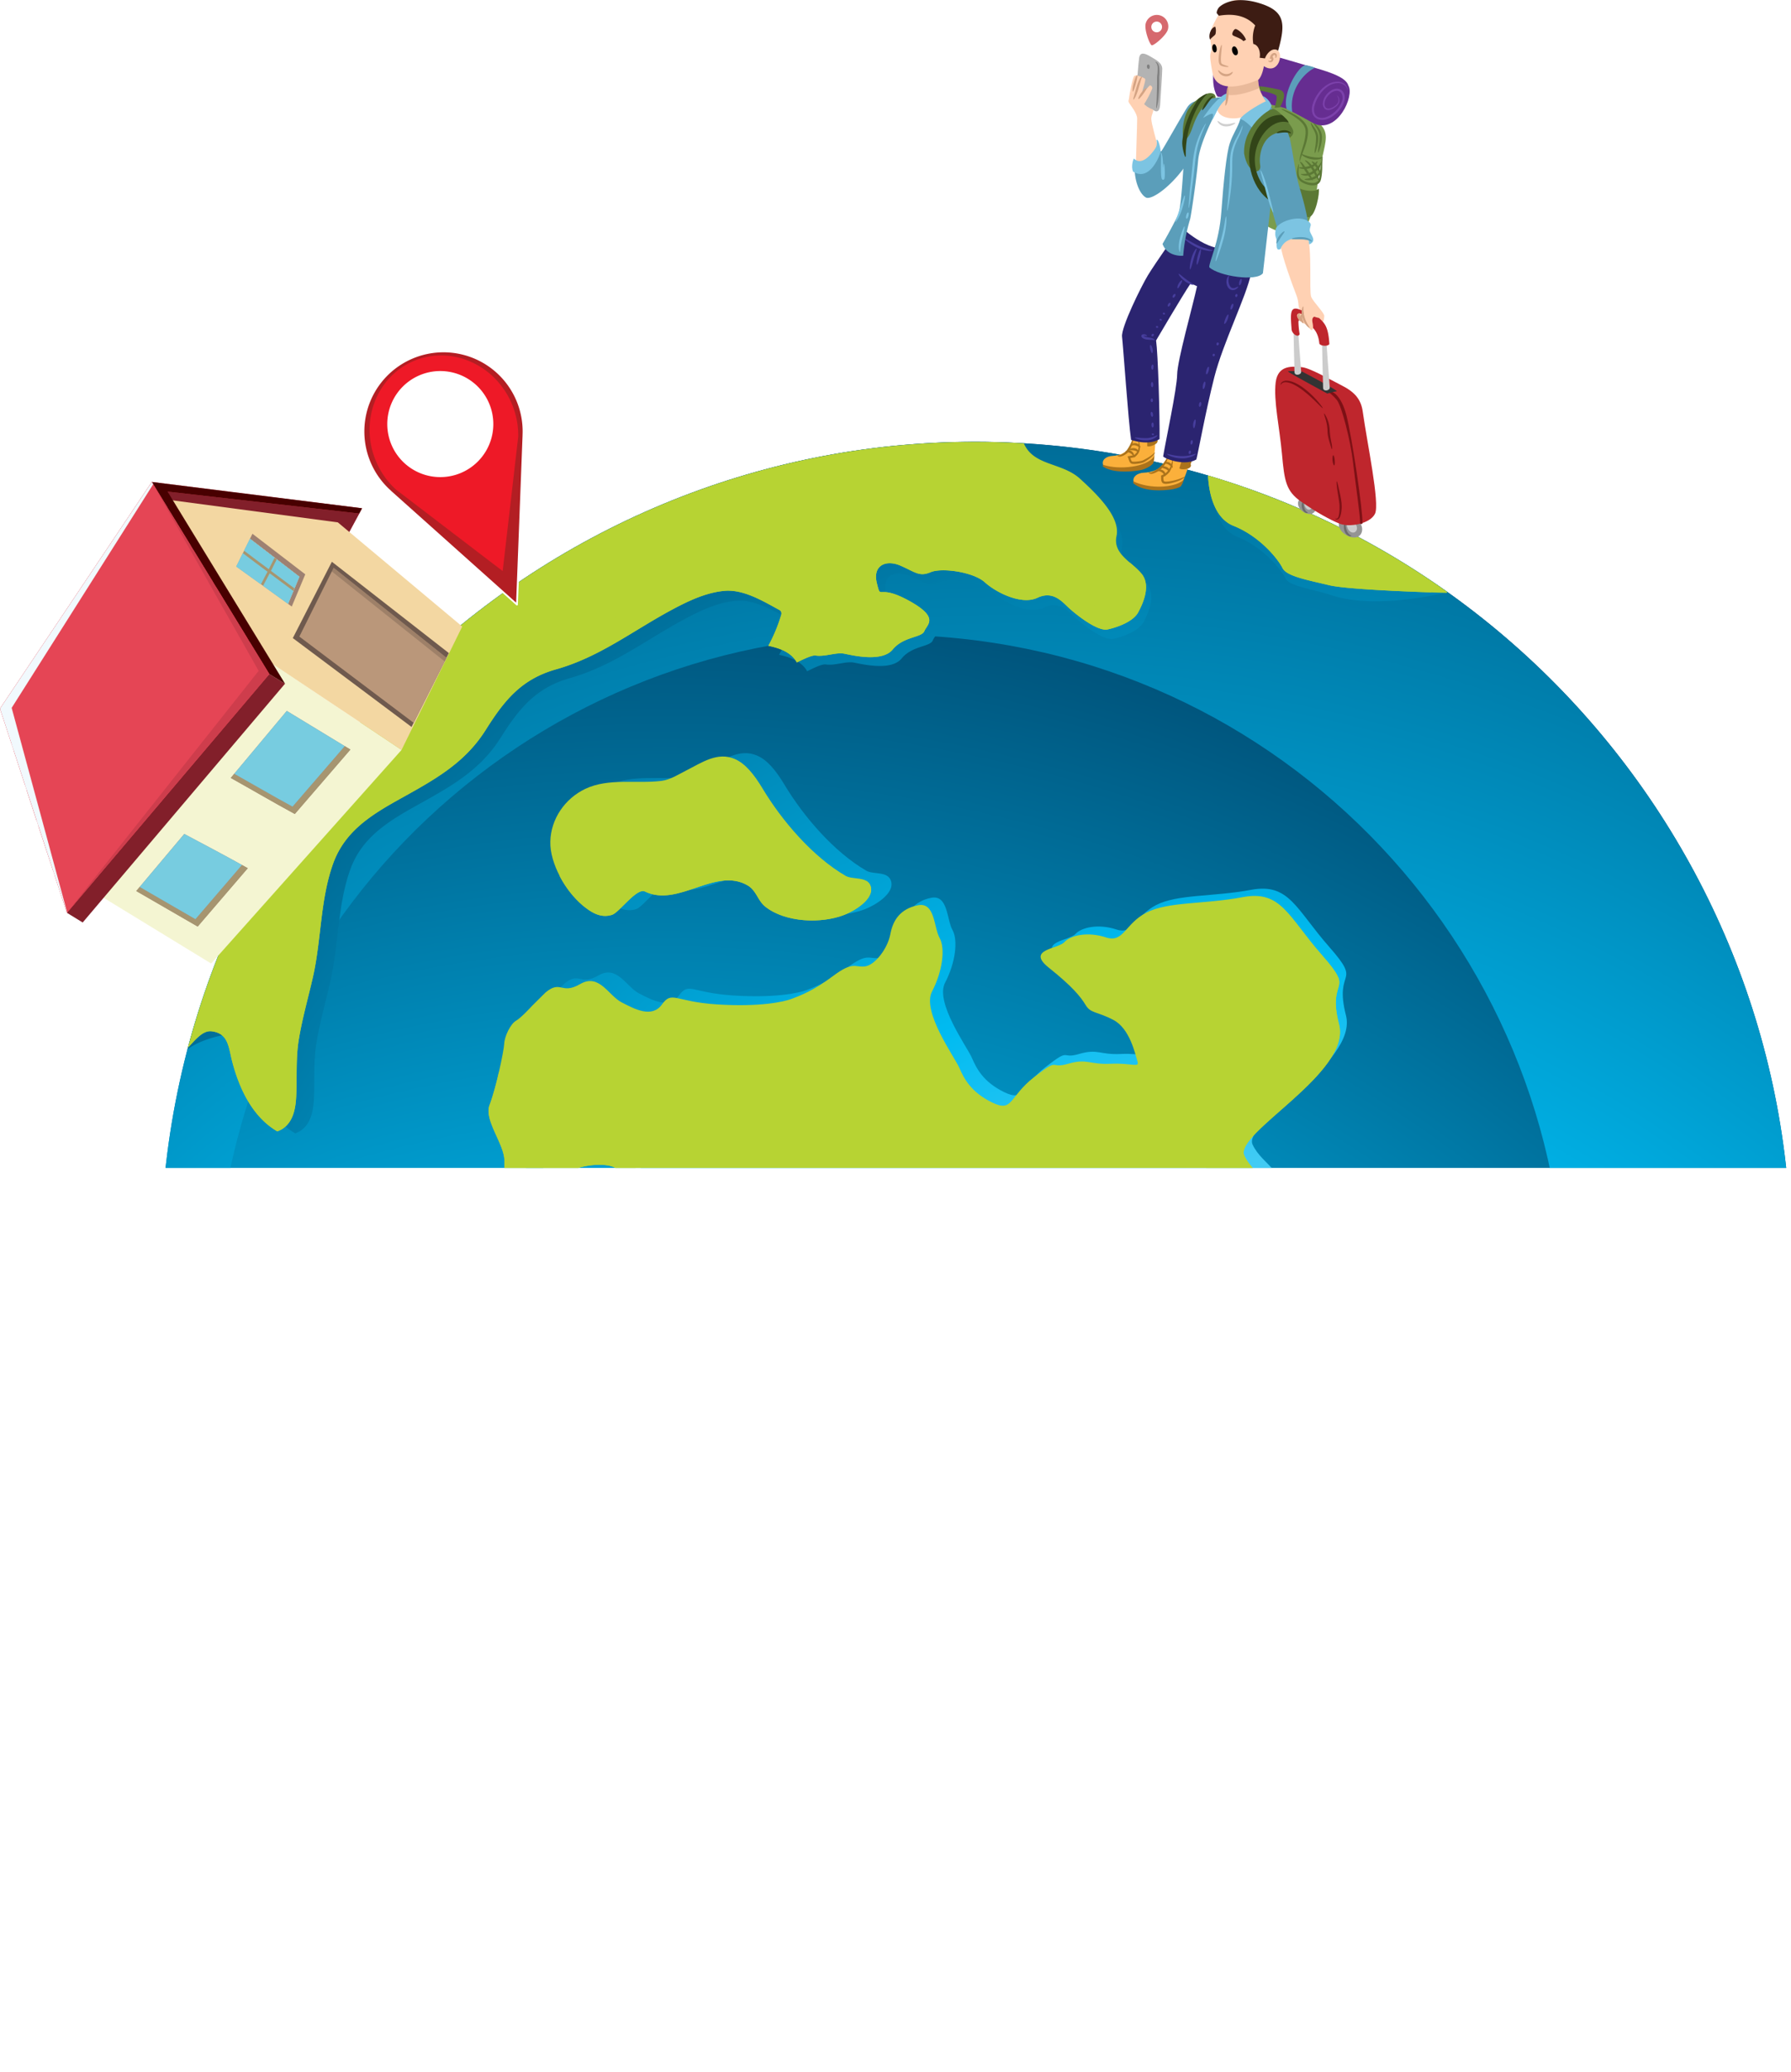 <svg xmlns="http://www.w3.org/2000/svg" xmlns:xlink="http://www.w3.org/1999/xlink" viewBox="0 0 1039.63 1202.84"><defs><style>.cls-1{fill:none;}.cls-2{isolation:isolate;}.cls-3{clip-path:url(#clip-path);}.cls-4{fill:url(#radial-gradient);}.cls-24,.cls-34,.cls-5,.cls-6{mix-blend-mode:multiply;}.cls-5{fill:url(#radial-gradient-2);}.cls-7{fill:url(#radial-gradient-3);}.cls-8{fill:url(#radial-gradient-4);}.cls-9{fill:url(#radial-gradient-5);}.cls-10{fill:url(#radial-gradient-6);}.cls-11{fill:url(#radial-gradient-7);}.cls-12{fill:#b7d333;}.cls-13,.cls-18,.cls-28{mix-blend-mode:screen;}.cls-14{fill:#c3e8fa;opacity:0.7;mix-blend-mode:color-dodge;}.cls-15{fill:#b31e23;}.cls-16,.cls-18{fill:#fff;}.cls-17{fill:#ee1927;}.cls-19{fill:#f4f5d2;}.cls-20,.cls-24{fill:#e54555;}.cls-21{fill:#821f2a;}.cls-22{fill:#480000;}.cls-23{fill:#f3d7a2;}.cls-25{fill:#9e8172;}.cls-26{fill:url(#linear-gradient);}.cls-27{fill:#a69570;}.cls-28,.cls-33{fill:#77cce0;}.cls-29{fill:#f1f9fd;mix-blend-mode:overlay;}.cls-30{fill:#6f5a4e;}.cls-31{fill:#9e8068;}.cls-32{fill:#ba977a;}.cls-34{fill:#ce3d4c;}.cls-35{fill:#7a9c4d;}.cls-36{fill:#5b7835;}.cls-37{fill:#662d91;}.cls-38{fill:#ab731b;}.cls-39{fill:#fbb03b;}.cls-40{fill:#2b2470;}.cls-41{fill:#473e9e;}.cls-42{fill:#ffd1b3;}.cls-43{fill:#b3b3b3;}.cls-44{fill:#5b9eba;}.cls-45{fill:#949494;}.cls-46{fill:#6b6b6b;}.cls-47{fill:#ccc;}.cls-48{fill:#bf262d;}.cls-49{fill:#7d1015;}.cls-50{fill:#333;}.cls-51,.cls-53{fill:#d4a383;}.cls-51{opacity:0.5;}.cls-52{fill:#3d1c13;}.cls-54{fill:#7cc4e2;}.cls-55{fill:#324518;}.cls-56{fill:#cfcfcf;}.cls-57{fill:gray;}.cls-58{fill:#7c41ab;}.cls-59{fill:#d6696e;}</style><clipPath id="clip-path" transform="translate(-163.19 -45.06)"><rect class="cls-1" x="148.73" y="248.46" width="1068.55" height="474.48"/></clipPath><radialGradient id="radial-gradient" cx="1600.02" cy="-4257.03" r="1021.35" gradientTransform="translate(4621.03 3360.4) rotate(-84.15)" gradientUnits="userSpaceOnUse"><stop offset="0" stop-color="#e3f3fc"/><stop offset="0.47" stop-color="#00bbf1"/><stop offset="0.98" stop-color="#00466c"/></radialGradient><radialGradient id="radial-gradient-2" cx="1696.59" cy="-4060.9" r="1182" xlink:href="#radial-gradient"/><radialGradient id="radial-gradient-3" cx="1920.62" cy="-4469.52" r="152.64" xlink:href="#radial-gradient"/><radialGradient id="radial-gradient-4" cx="1935.06" cy="-3929.65" r="914.67" xlink:href="#radial-gradient"/><radialGradient id="radial-gradient-5" cx="1921.72" cy="-3933.46" r="931.29" xlink:href="#radial-gradient"/><radialGradient id="radial-gradient-6" cx="1942.72" cy="-3930.8" r="913.91" xlink:href="#radial-gradient"/><radialGradient id="radial-gradient-7" cx="1942.02" cy="-3927.01" r="913.82" xlink:href="#radial-gradient"/><linearGradient id="linear-gradient" x1="96.49" y1="-2493.19" x2="157.87" y2="-2404.27" gradientTransform="translate(1839.35 2109.9) rotate(-46.46)" gradientUnits="userSpaceOnUse"><stop offset="0" stop-color="#a1d7c6"/><stop offset="0.52" stop-color="#fff"/><stop offset="1" stop-color="#58c8e9"/></linearGradient></defs><title>About</title><g class="cls-2"><g id="Layer_2" data-name="Layer 2"><g class="cls-3"><path class="cls-4" d="M777.83,304c260,26.63,449.11,259,422.48,518.9S941.36,1272,681.4,1245.39,232.29,986.46,258.92,726.49,517.88,277.39,777.83,304Z" transform="translate(-163.19 -45.06)"/><path class="cls-5" d="M258.92,726.49c-26.63,260,162.53,492.28,422.48,518.9s492.28-162.5,518.91-422.47S1037.79,330.65,777.83,304,285.55,466.54,258.92,726.49ZM1069.37,845c-22,215.13-214.3,371.67-429.42,349.63S268.28,980.37,290.32,765.24s214.3-371.66,429.43-349.63S1091.41,629.92,1069.37,845Z" transform="translate(-163.19 -45.06)"/><g class="cls-6"><path class="cls-7" d="M472.06,1145.14c-10-10.29-8.22-24.67-13.07-37.13-6.43-16.62-26.73-13.78-32.53-27.85-4.06-9.87,4-21-.65-31.22-3.22-7.1-12.05-10-16.56-11.75s-7.8-12.51-8.93-17.36,2.13-15.4-2.3-19.28,9.33-16,7.16-27.86c-3.18-17.45-21.82,1.29-28.64,6.09-20.49,14.38-26.62-12-33.09-26-6.77-14.68-14.05-25.16-30.13-30.49-8.83-3-8.78-18.79-11.48-25.93-3.8-10-13.6-16.9-13.68-28.34-.12-13.56,12.69-57.23-13.55-56-1.71.08-14.9.27-16.76-.15,11.43,147.42,104.54,289.25,225.07,366.74C480.42,1169.54,475.88,1149.05,472.06,1145.14Z" transform="translate(-163.19 -45.06)"/><path class="cls-8" d="M272,654.37c4.27-4.45,20-9.36,25.07-8.72,9.54,1.18,9.61,9,11.65,17,3.91,15.24,11.38,31.81,25.87,40.24a18.68,18.68,0,0,0,2.36-1.07c6.59-3.87,8.06-11.65,8.44-18.74.57-11-.31-21.81,1.49-32.69,2-12.11,5.38-23.84,8.09-35.8,4.83-21.23,4.12-44,11.47-64.64,6.42-18,20.74-27.35,36.89-36.4,19.87-11.12,38-20.46,50.45-40.26,10.63-16.87,20.39-29,40.21-34.63,25.12-7.08,44-22.17,66.64-34.27,9.25-4.95,19-9.6,29.62-10.6,11-1,22.13,5.87,31.29,10.8a2.27,2.27,0,0,1,1.25,2.85,91.72,91.72,0,0,1-7.38,17.71c6.09,1.28,12.47,3.42,15.93,8.86.15.22.22.46.36.67,4.79-2.39,8.83-4.26,10.87-3.95,5.22.79,11.63-1.93,16.17-1.11s21.63,5.18,27.82-2.36,16.58-6.65,18.12-10.53,9-7.67-9.1-17.51-15.52.41-18.07-9.83,5.21-13.69,13.67-10,10.66,6.39,17.08,3.68,24.49-.15,31,5.75,21,13.15,30.09,8.91,14.26,2.44,18.22,6.05,16.16,13.36,22,12.05,14.62-4.48,17.47-9.79,7.21-15.19,2.07-21.84S812.24,373,814.51,362.5s-10.06-23-20.88-32.81c-10.38-9.43-26.53-7.2-32.11-20.22C538.25,296.1,327.94,442.78,272,654.37Z" transform="translate(-163.19 -45.06)"/><path class="cls-9" d="M881.38,356.62c15.47,6.16,25.76,19.48,28.06,24.19s15.09,5.92,26.68,9.76c26.3,8.73,67-1.58,67.21-1.89-41-29.1-86.7-46-136.52-60.78C867.12,334.8,869.15,351.76,881.38,356.62Z" transform="translate(-163.19 -45.06)"/><path class="cls-10" d="M834.37,570.34c-12.42,6.36-13,17.57-23.2,14.2s-20.1-1.34-23.76,2.67-22.14,4.14-8.93,14.68,18.12,16.47,21,21.33,6.34,3.56,15.82,8.5,12.47,19.44,13.82,23.59-3,.91-15.33,1.51-13.24-3.23-24.27,0-4.42-4-19.27,7.46S758.18,684.88,746,678.92s-16.07-13.86-18.67-19.9-21.56-32.09-15.56-43.54,7.68-24.63,4.31-30.63-2.52-20.7-12.43-18.67-14.25,8.38-15.77,16.53-8.79,17.76-14.54,18.42-6.69-3.14-18.21,5.49-19.1,11.31-23.65,13.06-18.26,4.73-42.6,3.19-25.79-8-31.57,0-15.67,2.67-23.17-1.21-12.73-16.71-23.6-10.43-10.92-2.56-19.8,4.79L483,623.68s-6.23,6.83-9.21,8.52-6.52,8.8-6.7,13-4.93,26.44-8.35,35.07,8.37,22.32,8.45,31.94-1.24,14.31,11.67,10.62,16.29,2.31,23.35-3,23.17-6.89,28.73-3.3,15,39.34,27.63,46.43,16,12.33,16.7,18.84,10.24,21.09,17.66,23.43,18.17,1.06,20.58,3.25,7.93,5,11.45,14.1,9,36.15,11.64,42.19,3.85,24.08,16,36.6,1.69,19.18,24.52,29.63,17.24,22.3,30.16,18.6,50.42-8.57,60.49.57,31.76,28.16,42,33.06,33.1,7.27,40.32,13.85,16.56,15.78,24.31,16.95,26.9-1.29,33.56-7,28.5-16,38.09-16.83,30.85-15.33,43.22-30.56,22.37-15.71,22.94-27.67-5-9-16-4.25-12.73-.54-28.1,8.28-4.65,7.55-20.74,9.08-25.85-.7-37.08-10.16-19.33-17.57-26.91-23-16.69-26.94-16-52.78,15.48-6.5,19.72-38.67S923,789.1,917.19,756.64s-20.9-34.43-26.9-47.24,61.29-47.21,54.19-75,9.95-17.41-9.59-39.6-23.35-37.39-45.48-33.26S846.78,564,834.37,570.34Z" transform="translate(-163.19 -45.06)"/><path class="cls-11" d="M560.57,496.16c-14.14,1.7-30.14-1.77-43.43,4.55-11.6,5.52-19.67,17.2-20,30.14-.3,12.63,8.87,28.41,18.27,36.26,5,4.18,10.48,7.73,17.08,5.63,4.1-1.32,14.07-15.68,18.81-13.35,19.08,9.33,40.25-14.24,58.68-3.48,5.09,3,5.78,8.69,10.14,12.15,11.49,9.11,32.11,9.89,45.35,4.65,5.1-2,17.23-8.83,14.93-16.28-1.84-5.94-10.24-3.6-14.36-6-18.84-10.94-36.4-31.46-47.48-49.9-5.05-8.44-10-14.33-15.83-16.88-10-4.36-19,2.13-27.83,6.57C570.37,492.48,565.75,495.54,560.57,496.16Z" transform="translate(-163.19 -45.06)"/></g><path class="cls-12" d="M463.75,1150.62c-10.18-10.44-8.36-25-13.27-37.69-6.52-16.86-27.14-14-33-28.25-4.13-10,4-21.32-.67-31.69-3.27-7.21-12.23-10.21-16.81-11.93s-7.92-12.71-9.06-17.61,2.14-15.65-2.35-19.58,9.48-16.23,7.28-28.29c-3.23-17.71-22.15,1.32-29.08,6.17-20.8,14.61-27-12.11-33.58-26.37-6.87-14.89-14.25-25.52-30.58-30.93-9-3-8.91-19.08-11.66-26.34C287.1,888,277.15,881,277.06,869.36c-.09-13.77,12.91-58.09-13.73-56.89a20.93,20.93,0,0,1-5.48-.63C269.46,961.47,351.67,1094.33,474,1173,471.49,1163.8,467.63,1154.6,463.75,1150.62Z" transform="translate(-163.19 -45.06)"/><path class="cls-12" d="M272.32,653.09c4.32-4.54,8.6-10.1,13.74-9.46,9.71,1.2,9.77,9.15,11.84,17.25,4,15.48,11.55,32.27,26.26,40.85a18,18,0,0,0,2.4-1.1c6.69-3.91,8.18-11.82,8.55-19,.59-11.1-.31-22.12,1.52-33.18,2-12.3,5.46-24.19,8.21-36.33,4.89-21.54,4.18-44.67,11.64-65.61,6.52-18.3,21-27.76,37.45-36.95,20.17-11.29,38.57-20.77,51.21-40.86,10.79-17.14,20.7-29.48,40.83-35.15,25.48-7.19,44.65-22.52,67.62-34.79,9.39-5,19.35-9.75,30.07-10.76,11.11-1,22.46,5.94,31.76,11a2.3,2.3,0,0,1,1.26,2.89,92.32,92.32,0,0,1-7.48,18c6.16,1.28,12.66,3.46,16.16,9,.15.2.23.45.37.67,4.87-2.43,9-4.32,11-4,5.29.79,11.82-2,16.4-1.12s22,5.24,28.26-2.41,16.82-6.76,18.38-10.68,9.09-7.79-9.24-17.78-15.74.42-18.34-10,5.3-13.91,13.87-10.13,10.82,6.49,17.34,3.73,24.85-.13,31.44,5.85,21.3,13.35,30.55,9,14.47,2.47,18.5,6.12,16.39,13.57,22.28,12.25,14.84-4.56,17.73-9.95,7.33-15.41,2.11-22.16-17-11.44-14.71-22.07-10.22-23.31-21.21-33.3c-10.53-9.57-26.92-7.3-32.58-20.52C530.92,288.84,329.16,438.31,272.32,653.09Z" transform="translate(-163.19 -45.06)"/><path class="cls-12" d="M879.21,350.27c15.7,6.25,26.15,19.76,28.47,24.54s15,7,27.09,9.93,68.14,4.45,68.14,4.45.16-.18.42-.51a470.42,470.42,0,0,0-138.9-67.58C864.74,328.12,866.79,345.33,879.21,350.27Z" transform="translate(-163.19 -45.06)"/><path class="cls-12" d="M828.72,574.73c-12.59,6.46-13.21,17.82-23.54,14.42s-20.4-1.37-24.11,2.71-22.47,4.2-9.06,14.89,18.39,16.71,21.36,21.66,6.42,3.6,16.06,8.62,12.65,19.72,14,23.94-3.09.94-15.57,1.53-13.43-3.26-24.63,0-4.48-4.1-19.57,7.59S751.4,691,739,684.93s-16.32-14.06-19-20.18-21.88-32.58-15.79-44.21,7.8-25,4.39-31.09-2.57-21-12.64-18.94S681.54,579,680,587.3s-8.91,18-14.74,18.69-6.81-3.2-18.5,5.57-19.39,11.47-24,13.25-18.55,4.79-43.24,3.24-26.19-8.14-32.06,0-15.89,2.71-23.5-1.24-12.94-17-24-10.58-11.07-2.59-20.08,4.87l-7.85,7.79s-6.31,6.95-9.36,8.67-6.61,8.91-6.79,13.23-5,26.82-8.47,35.58S456,709,456,718.77s-1.25,14.52,11.85,10.76,16.53,2.36,23.69-3.07,23.52-7,29.17-3.35,15.19,39.92,28,47.13,16.24,12.52,17,19.13,10.4,21.4,17.93,23.78,18.43,1.06,20.88,3.29,8.06,5.1,11.62,14.31,9.18,36.68,11.83,42.83,3.89,24.44,16.24,37.14,1.7,19.47,24.88,30.09,17.51,22.62,30.61,18.87,51.17-8.7,61.41.58,32.23,28.57,42.64,33.54,33.58,7.38,40.93,14.08,16.79,16,24.66,17.19,27.31-1.3,34.06-7.1,29-16.22,38.67-17.08,31.31-15.57,43.87-31,22.69-16,23.29-28.09-5.13-9.13-16.22-4.3-12.94-.56-28.55,8.39-4.71,7.66-21.05,9.22-26.23-.71-37.64-10.32-19.6-17.83-27.29-23.33-16.94-27.34-16.24-53.57,15.71-6.62,20-39.26,36.42-31.83,30.54-64.78-21.22-34.94-27.31-48,62.22-47.91,55-76.1,10.09-17.68-9.75-40.2-23.7-38-46.17-33.76S841.32,568.27,828.72,574.73Z" transform="translate(-163.19 -45.06)"/><path class="cls-12" d="M547,498.33c-14.35,1.72-30.61-1.8-44.08,4.62-11.78,5.6-20,17.45-20.28,30.6-.32,12.81,9,28.83,18.54,36.8,5.08,4.25,10.64,7.84,17.32,5.7,4.17-1.33,14.3-15.89,19.1-13.54,19.38,9.47,40.86-14.44,59.59-3.54,5.15,3,5.84,8.83,10.26,12.34,11.66,9.25,32.62,10,46,4.71,5.18-2,17.49-9,15.16-16.51-1.87-6-10.4-3.67-14.57-6.09-19.14-11.12-36.95-31.95-48.19-50.67-5.13-8.55-10.16-14.54-16.07-17.12-10.15-4.43-19.33,2.15-28.27,6.65C556.9,494.61,552.21,497.7,547,498.33Z" transform="translate(-163.19 -45.06)"/><g class="cls-13"><path class="cls-12" d="M459.86,1146.14c-9.05-12.13-20.12-19.37-33.08-27-13.65-8-28.33-16.1-38.75-28.3-11.31-13.24-20.27-28.3-28.66-43.49-10.17-18.42-19.52-37.81-32.11-54.73-5.23-7-12.26-11.45-18.36-17.57a228.08,228.08,0,0,1-15.64-17.24A475.25,475.25,0,0,0,474,1173a95.16,95.16,0,0,0-3.89-11.39A138.33,138.33,0,0,0,459.86,1146.14Z" transform="translate(-163.19 -45.06)"/><path class="cls-12" d="M820.74,389.13c-3.7,7.32-12.09,9.62-19.79,8.12-9.86-1.94-16.9-5.88-22.53-14.27-9.06-13.5-27.17-4.65-40.88-8.19-17.29-4.49-30.58-20-49.73-17.29-16,2.28-29.77,11-44.6,16.9,7.6,11.39,15.88,22.2,27,30.39,1.25.92,1.27,3.28-.39,3.82-13,4.22-35.62,15.35-42.44-2.55-2.12-5.58-2.28-11.79-4.52-17.34-2.92-7.17-9.09-11-16.1-13.75-10.77-4.27-22-6.76-33.07-10.12-.37,11.51-2.25,15.76-13.51,22.91-15.29,9.71-34,13-50.46,20.14a142.63,142.63,0,0,1-27.82,8.74c-7.53,1.57-16.82,1.89-23.86,5.22-4.81,2.26-5.5,8.53-7.49,13a82.14,82.14,0,0,1-12.13,19.83c-6.45,7.6-13.58,14.48-20.62,21.53-6.55,6.57-12.49,13.74-20.06,19.18C382.44,506.43,359.5,513.94,349.9,531c-10.43,18.64-5.8,40.18-9.08,60.38-3.31,20.44-7.48,40.91-17.35,59.32a2.31,2.31,0,0,1-3.4,1c-8.16-4.53-25.62-23.07-35.23-14-4.43,4.21-7.37,9.58-11.91,13.25-.19.71-.42,1.42-.61,2.16,4.32-4.54,8.6-10.1,13.74-9.46,9.71,1.2,9.77,9.15,11.84,17.25,4,15.48,11.55,32.27,26.26,40.85a18,18,0,0,0,2.4-1.1c6.69-3.91,8.18-11.82,8.55-19,.59-11.1-.31-22.12,1.52-33.18,2-12.3,5.46-24.19,8.21-36.33,4.89-21.54,4.18-44.67,11.64-65.61,6.52-18.3,21-27.76,37.45-36.95,20.17-11.29,38.57-20.77,51.21-40.86,10.79-17.14,20.7-29.48,40.83-35.15,25.48-7.19,44.65-22.52,67.62-34.79,9.39-5,19.35-9.75,30.07-10.76,11.11-1,22.46,5.94,31.76,11a2.3,2.3,0,0,1,1.26,2.89,92.32,92.32,0,0,1-7.48,18c6.16,1.28,12.66,3.46,16.16,9,.15.2.23.45.37.67,4.87-2.43,9-4.32,11-4,5.29.79,11.82-2,16.4-1.12s22,5.24,28.26-2.41,16.82-6.76,18.38-10.68,9.09-7.79-9.24-17.78-15.74.42-18.34-10,5.3-13.91,13.87-10.13,10.82,6.49,17.34,3.73,24.85-.13,31.44,5.85,21.3,13.35,30.55,9,14.47,2.47,18.5,6.12,16.39,13.57,22.28,12.25,14.84-4.56,17.73-9.95,7.33-15.41,2.11-22.16a53.67,53.67,0,0,0-7.19-6.83C821.69,377.27,823.65,383.4,820.74,389.13Z" transform="translate(-163.19 -45.06)"/><path class="cls-12" d="M975.35,378.74c-14.88-5.73-33.58,8.72-46.37-4.66-5.13-5.39-7.87-11.88-10.9-18.59-4.77-10.63-10.36-15.48-20.36-21.13a73,73,0,0,1-6.84-4.46c-8.71-3.14-17.5-6.13-26.45-8.8.31,7,2.36,24.23,14.78,29.17,15.7,6.25,26.15,19.76,28.47,24.54s15,7,27.09,9.93c9.12,2.21,43.46,3.62,59.62,4.18C987.49,385.53,980.61,380.77,975.35,378.74Z" transform="translate(-163.19 -45.06)"/><path class="cls-12" d="M987.16,966.83c-6.94,6.19-18.8,17.67-29.22,16.6-3.76-.39-7.32-1.92-11-2.3-6.41-.66-12.15,4.32-17,7.82-6.89,5-13.95,9.15-21.16,13.71-11.62,7.32-22.9,11.23-36.47,6.72-15.74-5.25-26.68-17.53-40.82-25.52-15.21-8.61-34.31-7.77-48.43-18.11-12.48-9.17-20.86-27.31-35.72-32.7-16.56-6-30.8,4-47,5-22.48,1.42-38.73-12.83-46.34-32.87-2.91-7.68-5.71-15.29-10.66-21.95-3.11-4.21-6.75-8.42-9-13.23-5.43-11.83-5.77-26.47-7.07-39.28-1.07-10.63-2.28-20.23,1.15-30.52.69-2.07,4.94-11.12,1.17-12.31-6.14-1.94-13.47-.63-19.67.52-15.57,2.88-24.56,7.23-33.56-8.58-12.53-22-36.34-36.27-45.58-60.17-1.42-3.7-1.47-7.89-1.43-11.8,0-2.09.3-4.39-.25-6.42-1.62-6.35-13.1-3.95-15.71-1.8-3.68,3-12.56,11.42-17.95,6.58-5.18-4.65-8.82-13.77-17.47-7.21-3.72,2.82-7.17,6-11,8.69-3.33,2.41-9,4.27-12.24.52-4.88-5.61-3.24-14.82-2.13-21.5a65,65,0,0,0,.27-19.76,157.44,157.44,0,0,1-5.45,19.39c-3.5,8.77,8.51,22.66,8.58,32.43s-1.25,14.52,11.85,10.76,16.53,2.36,23.69-3.07,23.52-7,29.17-3.35,15.19,39.92,28,47.13,16.24,12.52,17,19.13,10.4,21.4,17.93,23.78,18.43,1.06,20.88,3.29,8.06,5.1,11.62,14.31,9.18,36.68,11.83,42.83,3.89,24.44,16.24,37.14,1.7,19.47,24.88,30.09,17.51,22.62,30.61,18.87,51.17-8.7,61.41.58,32.23,28.57,42.64,33.54,33.58,7.38,40.93,14.08,16.79,16,24.66,17.19,27.31-1.3,34.06-7.1,29-16.22,38.67-17.08,31.31-15.57,43.87-31c7.12-8.76,13.46-12.71,17.72-16.71C997.88,957,992.56,962,987.16,966.83Z" transform="translate(-163.19 -45.06)"/><path class="cls-12" d="M930.86,627.22c-1.58,12.84,6.33,24.24-3.93,35.44a107.1,107.1,0,0,1-36.14,25.48c-4.88,2.09-10.75,3.07-13.95,7.7a108.4,108.4,0,0,0-12.12,22.65c-8.36,22,10.68,23.28,24.15,33.45,8.24,6.23,15.9,16.54,13.71,27.41-1.38,6.87-3.6,13.52-4.63,20.43,9.16-9.32,18.2-17.12,14.85-35.95-5.88-32.93-21.22-34.94-27.31-48s62.22-47.91,55-76.1c-5.12-20,2-20.56-.41-27.22C935.85,616.49,931.69,620.41,930.86,627.22Z" transform="translate(-163.19 -45.06)"/><path class="cls-12" d="M659,564c-7.68,5.59-19.07,5.31-28.1,5.66-8.52.32-13.8-1.5-19.49-7.93C605,554.55,595.2,539,584,542.83c-12.86,4.4-24.84,5-38.33,4.74-9.3-.22-19.52-.66-27.93,4.08-3.19,1.8-6.77,5.76-10.33,6.92-6.51,2.14-13.52-.62-19.6-5.54a57.06,57.06,0,0,0,13.31,17.32c5.08,4.25,10.64,7.84,17.32,5.7,4.17-1.33,14.3-15.89,19.1-13.54,19.38,9.47,40.86-14.44,59.59-3.54,5.15,3,5.84,8.83,10.26,12.34,11.66,9.25,32.62,10,46,4.71,5.18-2,17.49-9,15.16-16.51a5.3,5.3,0,0,0-2.43-3.1A32.8,32.8,0,0,1,659,564Z" transform="translate(-163.19 -45.06)"/></g><path class="cls-14" d="M941.52,1160.56c-107.11,53.36-197.2,66.22-265.1,63.6l-.65,0a433.59,433.59,0,0,1-64.68-3.58c69.1,19.49,180.19,31.47,309.77-26.86,219-98.55,274.35-318.41,266.64-432.71C1187.5,761,1190.19,1036.67,941.52,1160.56Z" transform="translate(-163.19 -45.06)"/><path class="cls-15" d="M463.35,277.31A46.47,46.47,0,1,0,389.7,330.2h0l.19.17h0L463.27,396l3.8-98.62H467A46.23,46.23,0,0,0,463.35,277.31Z" transform="translate(-163.19 -45.06)"/><path class="cls-16" d="M463.48,396.46a.54.54,0,0,1-.56-.1l-73.37-65.59h0l-.19-.17,0,0a46.45,46.45,0,0,1-12-16.72,47,47,0,1,1,86.52-36.73,46.45,46.45,0,0,1,3.71,20.06.54.54,0,0,1,.05.21L463.8,396A.53.53,0,0,1,463.48,396.46ZM390.25,330l72.54,64.84,3.74-97.28a.38.38,0,0,1,0-.21,45.94,45.94,0,1,0-76.44,32.46l0,0,.15.13Z" transform="translate(-163.19 -45.06)"/><path class="cls-17" d="M460.27,279.4c-9.74-22.93-35.27-34-57-24.78s-31.52,35.31-21.79,58.23A47,47,0,0,0,392.8,329h0l.18.17h0l62,47.36,9-77.79H464A46.9,46.9,0,0,0,460.27,279.4Z" transform="translate(-163.19 -45.06)"/><path class="cls-18" d="M447.11,279.19a30.78,30.78,0,1,1-40.36-16.32A30.78,30.78,0,0,1,447.11,279.19Z" transform="translate(-163.19 -45.06)"/><path class="cls-15" d="M936.65,857.06A46.47,46.47,0,1,0,863,910h0l.19.17h0l73.37,65.59,3.8-98.62h-.06A46.08,46.08,0,0,0,936.65,857.06Z" transform="translate(-163.19 -45.06)"/><path class="cls-16" d="M936.78,976.21a.54.54,0,0,1-.56-.09l-73.37-65.6h0l-.19-.17,0,0a47,47,0,1,1,78.24-33.39.35.35,0,0,1,0,.2l-3.8,98.62A.53.53,0,0,1,936.78,976.21Zm-73.22-66.47,72.53,64.84,3.74-97.28a.46.46,0,0,1,0-.21,45.94,45.94,0,1,0-76.44,32.46l0,0,.15.13Z" transform="translate(-163.19 -45.06)"/><path class="cls-17" d="M933.57,859.15c-9.73-22.92-35.26-34-57-24.78S845,869.68,854.76,892.6a46.72,46.72,0,0,0,11.34,16.17h0l.19.17h0l62.05,47.37,9-77.8h-.06A46.9,46.9,0,0,0,933.57,859.15Z" transform="translate(-163.19 -45.06)"/><path class="cls-18" d="M920.41,858.94a30.78,30.78,0,1,1-40.36-16.32A30.78,30.78,0,0,1,920.41,858.94Z" transform="translate(-163.19 -45.06)"/><polygon class="cls-19" points="37.51 507.26 122.56 559.26 233.09 435.28 135.91 370.37 37.51 507.26"/><polygon class="cls-20" points="88.13 279.75 210.18 295.02 198.82 316.03 105.61 298.99 88.13 279.75"/><polygon class="cls-21" points="93.17 285.29 105.61 298.99 198.82 316.03 208.53 298.07 97.27 285.34 93.17 285.29"/><polygon class="cls-22" points="88.13 279.75 93.17 285.29 97.27 285.34 208.53 298.07 210.18 295.02 88.13 279.75"/><polygon class="cls-23" points="94.17 289.62 196.09 303.19 268.31 363.66 233.09 435.28 148.96 379.2 94.17 289.62"/><path class="cls-21" d="M238.33,390.42,202,574.86l9.19,5.64L328.64,441.89l-9.19-5.63S269,407.49,238.33,390.42Z" transform="translate(-163.19 -45.06)"/><path class="cls-22" d="M251.27,324.77l-12.94,65.65c30.69,17.07,81.12,45.84,81.12,45.84l9.19,5.63L260.45,330.4Z" transform="translate(-163.19 -45.06)"/><polygon class="cls-20" points="0 411.31 38.85 529.84 156.32 391.24 88.13 279.75 0 411.31"/><path class="cls-24" d="M231.42,382q14.39-21.28,28.9-42.48l-9-14.72L163.19,456.37l6.67,20.34C191.42,445.88,210.36,413.15,231.42,382Z" transform="translate(-163.19 -45.06)"/><path class="cls-24" d="M206.37,461.08c11-16.82,22.28-33.39,33.69-49.94s22.58-32.95,33.8-49.49L262,342.31q-15,21.9-29.84,43.89c-20.91,31-39.65,63.51-61.16,94.07l6.65,20.31C188.24,488.2,197.46,474.71,206.37,461.08Z" transform="translate(-163.19 -45.06)"/><path class="cls-24" d="M210,485.1c11.69-17,24.47-33.19,37-49.53,13.4-17.44,26.83-34.88,39.85-52.62l-11.37-18.6q-16.42,24.18-33,48.27c-12.88,18.68-25.35,37.6-38,56.45a345.34,345.34,0,0,1-25.84,34.66l5.77,17.6C193.71,509.82,201.6,497.28,210,485.1Z" transform="translate(-163.19 -45.06)"/><path class="cls-24" d="M203.4,539.4c7.23-9,14.46-18.06,21.79-27,14.13-17.23,28.68-34.12,43-51.16q19.27-22.86,38.6-45.67l-18.29-29.9c-13.89,18.84-28.22,37.38-42.47,56-12.46,16.25-25.11,32.42-36.53,49.44-7.67,11.43-15.23,23-24,33.58L194,550.37C197.16,546.72,200.42,543.14,203.4,539.4Z" transform="translate(-163.19 -45.06)"/><path class="cls-24" d="M270,463.11c-15,17.78-30.18,35.38-44.86,53.41-7.31,9-14.73,17.88-21.8,27.05-2.62,3.41-5.5,6.61-8.33,9.85l7,21.48L319.51,436.3l-11.28-18.44Q289.11,440.48,270,463.11Z" transform="translate(-163.19 -45.06)"/><polygon class="cls-25" points="177.2 333.35 146.54 309.81 145.1 312.71 173.81 334.75 167.21 350.51 169.36 352.06 177.2 333.35"/><polygon class="cls-26" points="145.1 312.71 137.11 328.84 167.21 350.51 173.81 334.75 145.1 312.71"/><polygon class="cls-27" points="145.1 312.71 137.11 328.84 167.21 350.51 173.81 334.75 145.1 312.71"/><path class="cls-28" d="M318.48,376.89c-4.8-3.56-9.59-7.13-14.34-10.76l-3.85,7.77,14.33,10.31Q316.6,380.56,318.48,376.89Z" transform="translate(-163.19 -45.06)"/><path class="cls-28" d="M315.88,385.11l14.52,10.46,3.12-7.47c-4.57-3.45-9.18-6.86-13.78-10.28C318.48,380.27,317.2,382.7,315.88,385.11Z" transform="translate(-163.19 -45.06)"/><path class="cls-28" d="M322.59,368.75l-14.31-11-3.43,6.93q7.13,5.44,14.36,10.77C320.34,373.24,321.47,371,322.59,368.75Z" transform="translate(-163.19 -45.06)"/><path class="cls-28" d="M320.46,376.41c4.57,3.39,9.15,6.77,13.69,10.19l2.84-6.79L323.84,369.7Q322.16,373.06,320.46,376.41Z" transform="translate(-163.19 -45.06)"/><polygon class="cls-29" points="88.94 281.06 88.13 279.75 0 411.31 38.85 529.84 39 529.67 6.77 410.87 88.94 281.06"/><polygon class="cls-30" points="260.54 379.06 238.88 421.94 169.97 370.36 192.64 326.06 260.54 379.06"/><polygon class="cls-31" points="259.16 381.79 240.12 419.48 173.82 369.47 193.69 329.58 259.16 381.79"/><polygon class="cls-31" points="259.16 381.79 193.69 329.58 192.64 331.69 258.09 383.89 240.11 419.48 240.12 419.48 259.16 381.79"/><polygon class="cls-32" points="192.64 331.69 173.82 369.47 240.11 419.48 258.09 383.89 192.64 331.69"/><path class="cls-25" d="M270.15,529.11l-27.86,33.13,35.65,20.61L307,549C294.63,542,282.6,535.8,270.15,529.11Z" transform="translate(-163.19 -45.06)"/><path class="cls-25" d="M334.31,517.52l32.26-37.39L329.66,457.7l-32.51,38.89C309.65,503.55,321.74,510.69,334.31,517.52Z" transform="translate(-163.19 -45.06)"/><path class="cls-27" d="M244.28,559.88l-2,2.36,35.65,20.61L307,549l-3.36-1.88-27,31.47Z" transform="translate(-163.19 -45.06)"/><path class="cls-33" d="M244.28,559.88l32.36,18.71,27-31.47c-11.16-6.24-22.14-11.93-33.45-18Z" transform="translate(-163.19 -45.06)"/><path class="cls-27" d="M333,513.26c-11.44-6.23-22.51-12.7-33.84-19.08l-2,2.41c12.5,7,24.59,14.1,37.16,20.93l32.26-37.39-3.26-2Z" transform="translate(-163.19 -45.06)"/><path class="cls-33" d="M363.31,478.14,329.66,457.7l-30.5,36.48c11.33,6.38,22.4,12.85,33.84,19.08Z" transform="translate(-163.19 -45.06)"/><polygon class="cls-34" points="150.14 389.39 38.85 529.84 156.32 391.24 88.13 279.75 150.14 389.39"/></g><path class="cls-35" d="M928.41,116.1c6.33,5.48,4.69,9.94,2,21.7s-3.14,25-5.59,30.8-3.36,10.91-9.7,12.11-19-4-26-11.87-7.8-60.68-6.18-64.26S908.94,97.29,928.41,116.1Z" transform="translate(-163.19 -45.06)"/><path class="cls-36" d="M915.59,153.14c3.34,3,11,3.47,12.62,1.67s-.26,11.81-3.67,15.35S914.5,167.47,915.59,153.14Z" transform="translate(-163.19 -45.06)"/><path class="cls-37" d="M945.82,94.63c3.87,6.08-6.39,28.28-19.89,22.14-10.19-5.77-15.54-8.25-16.3-8.75s-26.39-6.55-28.82-6.9-9.82.63-11-.12c-5.28-8.54-.92-25.94,2.86-28.94s41.71,9,50.54,11.47S944.42,89.35,945.82,94.63Z" transform="translate(-163.19 -45.06)"/><path class="cls-36" d="M906.18,107.32c2.68-5,3.9-9.28-.66-10.28s-11-2.36-12.69-1.69-3.39,9-3.39,9l2.32,1.07s1.81-7.61,2.6-7.77,9,1.75,9.74,3-1.05,7-1.05,7S906.12,107.3,906.18,107.32Z" transform="translate(-163.19 -45.06)"/><path class="cls-38" d="M833.24,308.8a13.6,13.6,0,0,1-.68,5.17s-1.55,2.27-6.43,3.77c-1.11.35-16,3-22.82-2,.24-1.68.56-1.64.56-1.64S824.92,319,833.24,308.8Z" transform="translate(-163.19 -45.06)"/><path class="cls-39" d="M833.81,297.25c.13,3.66-.24,11.84-1,13.13-4.05,5.52-19.4,7.71-29.27,4.48-1-2.75,1.65-5,5.49-5.18,3.6-.18,11.18-1.9,11.44-10.4C821.13,299.27,832.21,298.77,833.81,297.25Z" transform="translate(-163.19 -45.06)"/><path class="cls-38" d="M834.67,297.39a5.58,5.58,0,0,1,0,2.51c1,.92.19,2.24-.27,2.58-2.27,1.67-4.71,1.95-5.28,1.53,0-1.72.09-4.43.09-4.43S834.46,297.75,834.67,297.39Z" transform="translate(-163.19 -45.06)"/><path class="cls-38" d="M823.93,300.22c.08,0,.23.34.42,1a14.69,14.69,0,0,1,.53,2.94,7.49,7.49,0,0,1-.15,2.16,6.07,6.07,0,0,1-1.08,2.31,8.7,8.7,0,0,1-.9,1,5.68,5.68,0,0,1-.51.47l-.35.31c-.09.08-.21.06-.31.1l-.2,0-1.37.29-.65.14h0l.17.49a5.2,5.2,0,0,0,.43,1.06,1.13,1.13,0,0,0,.34.41c.06.07.24.08.49.11a9.66,9.66,0,0,0,1.52,0,26.58,26.58,0,0,0,3-.37,8.93,8.93,0,0,0,1.25-.33l1.17-.61c.76-.4,1.45-.8,2.07-1.18a20.1,20.1,0,0,0,2.77-2c.6-.54.89-.9,1-.85s-.07.51-.59,1.2a13.13,13.13,0,0,1-2.63,2.44c-.61.45-1.3.91-2,1.36-.38.23-.76.46-1.2.7a7.36,7.36,0,0,1-1.5.47,21.58,21.58,0,0,1-3.13.48,11,11,0,0,1-1.73,0,3.51,3.51,0,0,1-.5-.07,1.71,1.71,0,0,1-.6-.25,2.51,2.51,0,0,1-.76-.85,7.2,7.2,0,0,1-.53-1.31l-.23-.7c-.14-.39-.32-.8-.48-1.18l3.56-.69.14,0h0l.16-.13a3.83,3.83,0,0,0,.48-.41,9.36,9.36,0,0,0,.82-.86,6,6,0,0,0,1.28-3.77c0-1.19-.09-2.18-.13-2.87S823.85,300.24,823.93,300.22Z" transform="translate(-163.19 -45.06)"/><path class="cls-38" d="M816.44,307.43c-.1-.13.1-.52.72-.81a3,3,0,0,1,2.54.17,3.39,3.39,0,0,1,1.66,1.87c.2.63.08,1-.08,1.07-.36.06-.88-1.12-2.18-1.76a3.8,3.8,0,0,0-1.72-.44C816.9,307.52,816.54,307.59,816.44,307.43Z" transform="translate(-163.19 -45.06)"/><path class="cls-38" d="M818.81,306.28c-.11-.13.1-.52.68-.8a3.9,3.9,0,0,1,2.37-.23,3.14,3.14,0,0,1,2.08,1.31c.36.62.2,1.08,0,1.08s-.38-.24-.74-.47a4.61,4.61,0,0,0-1.64-.62,8.48,8.48,0,0,0-1.87-.17C819.25,306.38,818.92,306.43,818.81,306.28Z" transform="translate(-163.19 -45.06)"/><path class="cls-38" d="M820,303.64c-.12-.1-.06-.53.47-.95a2.41,2.41,0,0,1,1.08-.43,3.54,3.54,0,0,1,1.36.13,3.77,3.77,0,0,1,1.92,1.35c.35.5.39.9.24,1-.31.19-1.2-.67-2.54-1.08a3.32,3.32,0,0,0-1.64-.12C820.44,303.61,820.12,303.76,820,303.64Z" transform="translate(-163.19 -45.06)"/><path class="cls-38" d="M811.84,309.21s.11,0,.2,0a1,1,0,0,0,.35.1,2.53,2.53,0,0,0,1.29-.25,10.19,10.19,0,0,0,1.88-1.08c.34-.25.69-.51,1-.8l.45-.45.38-.54c2.31-3.2,3.07-6.35,3.45-6.28.17,0,.2.88-.12,2.21a14.32,14.32,0,0,1-2.24,4.81c-.15.21-.25.38-.49.67s-.4.39-.59.56a11.72,11.72,0,0,1-1.19.83,7.75,7.75,0,0,1-2.28,1,2.35,2.35,0,0,1-1.77-.17.72.72,0,0,1-.33-.39C811.8,309.29,811.8,309.23,811.84,309.21Z" transform="translate(-163.19 -45.06)"/><path class="cls-38" d="M850.57,322.63a13.78,13.78,0,0,1-2,4.8s-2.35,1.56-7.2,1.93c-1.15.09-14.3,1.82-20.46-4,.44-1.65.75-1.57.75-1.57S839.84,330.24,850.57,322.63Z" transform="translate(-163.19 -45.06)"/><path class="cls-39" d="M854.18,311.64c-.84,3.56-3.37,11.35-4.43,12.4-5.37,4.24-19.14,4.9-28.54.49-.68-2.86,2.33-4.95,5.93-5.1s11.14-1.24,13.66-9.37C841.42,310.23,852.24,312.68,854.18,311.64Z" transform="translate(-163.19 -45.06)"/><path class="cls-38" d="M855,312a5.7,5.7,0,0,1-.72,2.41c.73,1.16-.41,2.21-1,2.42-2.62,1-5,.63-5.49.07.44-1.67,1.27-4.25,1.27-4.25S854.68,312.29,855,312Z" transform="translate(-163.19 -45.06)"/><path class="cls-38" d="M843.87,311.89c.13,0,.29,1.33-.2,3.51A10.2,10.2,0,0,1,842,319a9,9,0,0,1-1.69,1.75,9.15,9.15,0,0,1-1.07.73,5.39,5.39,0,0,1-.58.32l-.16.08h0s0,0,0,0v.16l0,.62a6.29,6.29,0,0,0,.12,1.11,1.4,1.4,0,0,0,.18.49.42.42,0,0,0,.25.2,3.28,3.28,0,0,0,1.15.15,17.12,17.12,0,0,0,2.59-.31,29.39,29.39,0,0,0,8.23-2.66c.06.05-.16.42-.75.91a11.47,11.47,0,0,1-2.78,1.55,29.06,29.06,0,0,1-4.47,1.39,15.45,15.45,0,0,1-2.79.41,4.37,4.37,0,0,1-1.68-.23,1.69,1.69,0,0,1-.86-.7,3.13,3.13,0,0,1-.36-.9,7.46,7.46,0,0,1-.14-1.35l0-.6V322l0-.29-.07-.6,1-.46a5,5,0,0,0,.51-.27,9.23,9.23,0,0,0,1-.61,8.58,8.58,0,0,0,1.53-1.47,10.53,10.53,0,0,0,1.73-3.17C843.53,313.18,843.68,311.86,843.87,311.89Z" transform="translate(-163.19 -45.06)"/><path class="cls-38" d="M835.15,318.24c-.06-.16.24-.47.88-.61a3.18,3.18,0,0,1,2.43.59,3.09,3.09,0,0,1,1.31,2.15c.06.67-.17,1-.34,1-.36-.05-.55-1.29-1.74-2.1a4.61,4.61,0,0,0-1.64-.73C835.57,318.45,835.21,318.42,835.15,318.24Z" transform="translate(-163.19 -45.06)"/><path class="cls-38" d="M837.32,316.37c-.07-.16.24-.48.88-.59a3.79,3.79,0,0,1,2.34.41A3.11,3.11,0,0,1,842.2,318c.18.69-.09,1.09-.25,1.06s-.31-.35-.59-.66a4.73,4.73,0,0,0-1.42-1,9.25,9.25,0,0,0-1.75-.65C837.72,316.58,837.4,316.55,837.32,316.37Z" transform="translate(-163.19 -45.06)"/><path class="cls-38" d="M839.15,314.13c-.1-.13.08-.52.7-.79a2.35,2.35,0,0,1,1.15-.12,3.34,3.34,0,0,1,1.28.48,3.7,3.7,0,0,1,1.49,1.81c.21.57.14,1,0,1-.35.1-1-1-2.16-1.72a3.38,3.38,0,0,0-1.55-.55C839.61,314.22,839.26,314.29,839.15,314.13Z" transform="translate(-163.19 -45.06)"/><path class="cls-38" d="M830.06,319.16s.11,0,.19.06l.13.1.18.05a2.37,2.37,0,0,0,1.33-.26,18.16,18.16,0,0,0,4.31-2.7,19.89,19.89,0,0,0,3.33-3.91c.77-1.12,1.3-1.81,1.46-1.72s-.06.91-.65,2.18a13.24,13.24,0,0,1-3.27,4.44,12.83,12.83,0,0,1-2.56,1.71,9.83,9.83,0,0,1-2.36.9,2.34,2.34,0,0,1-1.83-.19,2.43,2.43,0,0,1-.23-.24.9.9,0,0,1-.07-.22C830,319.23,830,319.17,830.06,319.16Z" transform="translate(-163.19 -45.06)"/><path class="cls-40" d="M889.42,203.68c-2.69,13.38-16.26,40.2-21.37,60.36s-9.33,43.69-10.41,47.71c-6.22,3.83-17.54.05-19.28-1.75,1.36-8.4,8.08-39.57,8.14-47.57s9.09-39.86,11.54-51.23c-2.1-.9-3.65-1.76-3.65-1.76-4.93,7.29-20.12,33.22-20.12,33.22,1.09,7.57,2.22,44,2,57.27-6.44,4.07-16.51.48-16.51.48-1.65-11.58-4.61-54.55-5.25-59.92s11.07-29.12,15-35.63,19.31-28.43,19.31-28.43,37.57,12.93,38.1,12.62S889.42,203.68,889.42,203.68Z" transform="translate(-163.19 -45.06)"/><path class="cls-41" d="M850.65,183.49c.11-.16,1,.3,2.46,1.1s3.4,1.93,5.62,3a26.16,26.16,0,0,0,3.2,1.27l1.47.44,1.27.42a10.63,10.63,0,0,0,1.81.43c.42.05.66,0,.71.09s-.17.3-.68.42a5.49,5.49,0,0,1-2,0c-.42-.06-.87-.16-1.34-.27s-1-.17-1.52-.32a19.36,19.36,0,0,1-3.43-1.25,32.21,32.21,0,0,1-5.56-3.39C851.28,184.36,850.55,183.63,850.65,183.49Z" transform="translate(-163.19 -45.06)"/><path class="cls-42" d="M836.3,133.67c-2.25-8.25-4.83-17.18-4.82-19.71s2-4.82.77-6.18-11.69-7.66-12.31-7-2.3,2.5-1.35,4,4.63,6,4.7,9-.89,27.17-.77,29.2S834.85,150.44,836.3,133.67Z" transform="translate(-163.19 -45.06)"/><path class="cls-43" d="M832.2,108.51c2.07,2,4.15,1.71,4.41-2.6s1.16-17.07,1.23-20.69-3.4-5.29-6.8-7.32-6.13-2.9-6.64,1-1.24,14.6-1.33,14.94S822.87,105.34,832.2,108.51Z" transform="translate(-163.19 -45.06)"/><path class="cls-44" d="M857.38,103.75a8.21,8.21,0,0,0-4.46,2.81c-1.33,1.36-15,25.9-15.67,26.33s-1.77-2.56-1.77-2.56-5.08,11.49-13.69,9.26c-.5,11,3.26,18.32,6.57,20.1s15.5-6.84,24.21-20.25" transform="translate(-163.19 -45.06)"/><path class="cls-45" d="M951,347c5.31,3.88,2.9,11.74-3.8,9.72s-8.25-8-5.71-9.59A9.85,9.85,0,0,1,951,347Z" transform="translate(-163.19 -45.06)"/><path class="cls-46" d="M944.1,348.54c.18.1.09.59.17,1.38a11,11,0,0,0,.68,3,5.58,5.58,0,0,0,1.6,2.42c.56.45,1.09.52,1.11.73s-.58.46-1.55.09a4.69,4.69,0,0,1-2.39-2.77,6.6,6.6,0,0,1-.38-3.53C943.51,348.92,944,348.45,944.1,348.54Z" transform="translate(-163.19 -45.06)"/><path class="cls-47" d="M949.84,349.08c2.71,3.14-.36,6.73-3.12,4.31a4.68,4.68,0,0,1-1.25-5.48Z" transform="translate(-163.19 -45.06)"/><path class="cls-45" d="M925.08,334.8c4.11,3.2,2.07,9.95-3.17,8.36s-6.34-6.67-4.31-8.07A7.21,7.21,0,0,1,925.08,334.8Z" transform="translate(-163.19 -45.06)"/><path class="cls-46" d="M919.65,336.21c.17.09.14.51.21,1.15a11.09,11.09,0,0,0,.49,2.48,4.78,4.78,0,0,0,1.11,2.05c.4.38.83.47.85.67s-.49.47-1.33.12a3.84,3.84,0,0,1-1.89-2.44,5.68,5.68,0,0,1-.16-3C919.12,336.51,919.5,336.13,919.65,336.21Z" transform="translate(-163.19 -45.06)"/><path class="cls-47" d="M924.16,336.56c2.07,2.63-.42,5.74-2.54,3.73a4.17,4.17,0,0,1-.88-4.65Z" transform="translate(-163.19 -45.06)"/><path class="cls-48" d="M954.26,284.17c-1-7.53-4.89-11.67-12.35-15.45s-18.44-10.17-23.13-10.54S905,256.41,903.69,267s2.25,26.11,3.66,41.64,2.27,21.44,11.1,27.59,16.68,10.49,22.3,12.77,17.67.17,20.59-5.73S956.73,302,954.26,284.17Z" transform="translate(-163.19 -45.06)"/><path class="cls-49" d="M952.71,348.85c.17-4-2.79-23.7-4.15-35.65s-6.52-32.6-9.39-36-4.62-4.36-4.62-4.36l1.78-.41s5.37,1.55,8.51,14,9.58,55.26,9.2,62.51C952.93,349.68,952.71,348.85,952.71,348.85Z" transform="translate(-163.19 -45.06)"/><path class="cls-50" d="M939.17,272.18a33.51,33.51,0,0,0-5.48,1.32s-22.86-12.37-22.86-12.81,7.94-.1,8.33.11S939.29,271.32,939.17,272.18Z" transform="translate(-163.19 -45.06)"/><path class="cls-47" d="M933.09,242.89c0,.68,1.66,23.59,2,27.05.18,1.83-3.73,2.68-3.87.3s-.59-25.22-.59-25.22Z" transform="translate(-163.19 -45.06)"/><path class="cls-47" d="M916.49,233.76c0,.68,1.66,23.59,2,27.05.18,1.83-3.73,2.68-3.87.3s-.59-25.22-.59-25.22Z" transform="translate(-163.19 -45.06)"/><path class="cls-42" d="M922,181.81c3,7.26,1,32.44,2.31,35.57s7.75,9.31,7.59,11.16-.37,3.47-.83,3.12-12-4.77-13.33-6.8-.2-3.84-2.12-8.7-8.87-23.87-9-28.6S911.15,172.89,922,181.81Z" transform="translate(-163.19 -45.06)"/><path class="cls-48" d="M928.85,229.61c3.11,2.95,5.4,4.79,6,15.19-1.2,1.57-5.29,1-5.82-.33-.48-5.26-2.49-8.58-5.61-10.64s-6.48-4.52-6.52-1.86a48.52,48.52,0,0,0,.69,7c-.72,2.26-4.26.08-4.65-2.58-.66-9.2-1.32-14.62,5.77-11.16C925.07,229.16,928.85,229.61,928.85,229.61Z" transform="translate(-163.19 -45.06)"/><path class="cls-42" d="M893.38,90.11c.41,5.13.46,8.48,6.26,15.5-14.09,12.26-35.3,13.48-30.87,1.53,5.1-4.09,7-4.92,7.08-5.24s0-6.78.15-7.2S891.51,90.84,893.38,90.11Z" transform="translate(-163.19 -45.06)"/><path class="cls-51" d="M875.9,100.14c0-2,0-5.15.1-5.44s15.51-3.86,17.38-4.59a33.09,33.09,0,0,0,.78,5.9c-.11.12-.22.24-.34.35C885.64,99.72,879.9,100.62,875.9,100.14Z" transform="translate(-163.19 -45.06)"/><path class="cls-16" d="M885.85,112.38c-5.42,2.78-16.81,1.62-16.06-5.31-7.55,11.13-15.64,38.81-16.54,48.82s-3.31,22-3.31,22,17.53,16,28.07,10C879.6,167.74,879.77,123.45,885.85,112.38Z" transform="translate(-163.19 -45.06)"/><path class="cls-42" d="M872.41,50.45c-5.2,8.85-7.28,12.75-6.76,16.9s1.12,5.8.35,8.11,0,6.23,1,11.85,6.24,12.44,26.6,4.09c2.37-2.19,3.24-7.93,3.24-7.93,10.09,6.71,13.47-14.25,3-8.9C904.75,56.14,882.52,34.89,872.41,50.45Z" transform="translate(-163.19 -45.06)"/><path class="cls-52" d="M905.1,74.5c4.5-15.94,4-23.06-10.94-27.62S872.24,48,871.08,49.05s-1.89,3.28-1.55,3.71,1.17,1.43,1.17,1.43c5.94-1,14.82-1.27,21.1,5.65a20.3,20.3,0,0,0-1.09,10.73c3.59.74,4.23,5.82,3.65,8l3.12.39C898.55,75.79,902.16,72.16,905.1,74.5Z" transform="translate(-163.19 -45.06)"/><path class="cls-53" d="M876.37,83.77c0,.18-1,.24-2.45,0a9.94,9.94,0,0,1-1.22-.31,3.1,3.1,0,0,1-1.44-.87,3.62,3.62,0,0,1-.59-1.73,9.87,9.87,0,0,1-.09-1.72,26.23,26.23,0,0,1,.81-5.77c.37-1.43.73-2.29.91-2.25s.14,1,0,2.41-.37,3.46-.42,5.63a12.88,12.88,0,0,0,.06,1.55,2.91,2.91,0,0,0,.28,1.15,2.33,2.33,0,0,0,.87.58c.36.16.72.3,1.06.42C875.51,83.32,876.39,83.59,876.37,83.77Z" transform="translate(-163.19 -45.06)"/><path d="M878.83,72.32c1.69-1.72,4.08,3.31,2.33,4.59S877.29,73.89,878.83,72.32Z" transform="translate(-163.19 -45.06)"/><path d="M867.34,71.07c1.4-1.7,3,2.92,1.59,4.21S866.07,72.62,867.34,71.07Z" transform="translate(-163.19 -45.06)"/><path class="cls-52" d="M886.47,68.1c-1.53-3.86-5.22-6.3-6.13-6.21s-2.24,2.52-1.71,3.44S883,66.84,885,68.94" transform="translate(-163.19 -45.06)"/><path class="cls-52" d="M868.56,60.52c.66,1.29.48,4,0,4.67s-2.64,2-2.89,2.9C864.47,66.22,865.68,61.3,868.56,60.52Z" transform="translate(-163.19 -45.06)"/><path class="cls-53" d="M870.35,85.84c.18-.11.57.31,1.23.83A6,6,0,0,0,874.42,88a4.71,4.71,0,0,0,3-.55c.72-.39,1.14-.78,1.3-.66s0,.7-.74,1.41a4.17,4.17,0,0,1-1.53.91,4.8,4.8,0,0,1-2.19.19,5.07,5.07,0,0,1-3.32-1.93C870.33,86.52,870.21,85.92,870.35,85.84Z" transform="translate(-163.19 -45.06)"/><path class="cls-44" d="M883.13,114.22c-1.44,5-4.23,8.33-6.13,14.17s-3.58,22.1-4.87,39.8-7.17,28.82-7,32c5.62,5.19,27.47,8.48,31.15,3.45,2.1-17.82,4.24-37.85,4.86-42.25s8.41-43.87,6.93-45.82-8.5-9.85-8.5-9.85S884.12,111.36,883.13,114.22Z" transform="translate(-163.19 -45.06)"/><path class="cls-54" d="M898,103.82c-5.6,2.62-13.76,7.85-15,10.42,2.95.23,7.49,5.6,7.49,5.6,4.55-4.12,10.77-12.37,10.79-13.25s-1.91-4.53-5.12-5.83C896,101.07,898,103.82,898,103.82Z" transform="translate(-163.19 -45.06)"/><path class="cls-44" d="M872.7,101.47c-2.89,0-11,1.36-13.1,3.17s-7.8,9.13-8.9,28.21-2.14,33.22-3.57,36.62-7.58,14.68-9.13,17.16c2.88,7.83,12,6.87,12,6.87a101.08,101.08,0,0,1,4-21.2c.71-2.63,3.74-23.65,4.68-34.09s9.67-26.67,11.74-30.79A63.39,63.39,0,0,1,872.7,101.47Z" transform="translate(-163.19 -45.06)"/><path class="cls-54" d="M876,99.22c-3.39.2-9.46,6.77-14.49,14.33,6.43-3.77,6.52-3.16,5.19,1.39,1.92-2.46,3.23-8.66,9.13-13A13.26,13.26,0,0,1,876,99.22Z" transform="translate(-163.19 -45.06)"/><path class="cls-44" d="M910.53,120.89c2.46,5.78,4.07,23.48,7,33s5.48,20.29,4.91,22.81c-5.94,5.54-14.67,4.87-15.56,6.53-2.73-5.19-7.29-23.9-8.4-27.65S894,140.86,894,137.39,898.16,111.78,910.53,120.89Z" transform="translate(-163.19 -45.06)"/><path class="cls-36" d="M911.84,125c4.19-2.89.92-6.22.08-7.67s-7.1-9.25-9.95-9-17.24,10.3-16.61,25.84c2.19,12.62,10.31,12.23,9.33,6.74s1-20.55,15.93-19.13C911.1,122.93,911.84,125,911.84,125Z" transform="translate(-163.19 -45.06)"/><path class="cls-55" d="M898.48,154.64C895,152,889.91,143,892.09,132.77s10.81-19.16,19-16.62c.48-.54-3.06-3.94-3.84-4.37-5.19-.17-12,1.81-16.81,12.87s-1.69,28.73,9.74,36.81C900.44,159.4,898.48,154.64,898.48,154.64Z" transform="translate(-163.19 -45.06)"/><path class="cls-54" d="M923.25,186.9c5-2.21.13-5.87.22-8.3s1.51-3.12-.49-4.81c-5.52-4.63-18.75.14-19.35,4.58s.49,4.48.53,6.08c.1,3.53-.3,6.41,2.32,5.19,1.86-5.29,7.85-7.69,16.09-5.6C923,184.89,923.09,187.52,923.25,186.9Z" transform="translate(-163.19 -45.06)"/><path class="cls-42" d="M921.62,229.57c-2.25-2.83-5.63-3.51-5.49-1.14s5.59,6.18,7,4.9S922.18,230.39,921.62,229.57Z" transform="translate(-163.19 -45.06)"/><path class="cls-42" d="M928.48,228.51c-2.22,0-4.11.35-3.38,3.89s.12,6.6-2.9,1.67a19.9,19.9,0,0,1-2.61-10.62S926.12,224.43,928.48,228.51Z" transform="translate(-163.19 -45.06)"/><path class="cls-49" d="M931,281.94c-.15.13-1.37-1.09-3.35-3.05a88.7,88.7,0,0,0-8.07-7.19c-3.32-2.53-6.72-4.41-9.35-4.73a3.67,3.67,0,0,0-2.86.57c-.53.46-.6.93-.71.9s-.2-.52.33-1.25a3.94,3.94,0,0,1,3.31-1.15c3,.12,6.66,2,10.08,4.61a54.29,54.29,0,0,1,7.95,7.6C930.13,280.39,931.11,281.83,931,281.94Z" transform="translate(-163.19 -45.06)"/><path class="cls-49" d="M936.29,305.79c-.19,0-.45-1.13-1-3-.27-.92-.62-2-.93-3.27-.15-.62-.29-1.29-.4-2s-.14-1.46-.19-2.19a29.23,29.23,0,0,0-.4-4,29.82,29.82,0,0,0-.79-3.22c-.55-1.81-.94-2.95-.76-3s.84.92,1.64,2.71a19.6,19.6,0,0,1,1.1,3.28,23.06,23.06,0,0,1,.53,4.2,46.73,46.73,0,0,0,1.11,7.33C936.53,304.54,936.46,305.78,936.29,305.79Z" transform="translate(-163.19 -45.06)"/><path class="cls-49" d="M937.67,315.19c-.36,0-.84-1.24-1-2.9s.11-3,.47-3,.69,1.3.85,2.91S938,315.14,937.67,315.19Z" transform="translate(-163.19 -45.06)"/><path class="cls-49" d="M938.3,346.1c0-.1.39.09.87,0s.9-.67,1.14-1.68a17.81,17.81,0,0,0,.44-3.62c0-.7,0-1.44,0-2.19a10,10,0,0,0-.07-1.12c-.05-.39-.1-.79-.16-1.19-.45-3.23-1-6.16-1.26-8.32s-.28-3.5-.1-3.53.52,1.27,1,3.37,1.18,5,1.65,8.3l.15,1.22c0,.45,0,.85.06,1.25,0,.79,0,1.56-.1,2.28a14.75,14.75,0,0,1-.76,3.84,4,4,0,0,1-.81,1.39,1.47,1.47,0,0,1-1.22.51C938.44,346.51,938.27,346.14,938.3,346.1Z" transform="translate(-163.19 -45.06)"/><path class="cls-53" d="M919.75,232.67c-.14.1-.48-.08-.89-.51a4.32,4.32,0,0,1-1.08-2.13,3,3,0,0,1,.12-1.45,1.82,1.82,0,0,1,.84-1.06.84.84,0,0,1,1,.13c.15.16.15.29.1.36s-.52.06-.59.31a3.27,3.27,0,0,0-.14,1.5,13.68,13.68,0,0,0,.58,1.86C919.83,232.19,919.9,232.57,919.75,232.67Z" transform="translate(-163.19 -45.06)"/><path class="cls-53" d="M918.34,231.55c-.13.11-.45,0-.84-.34a3.66,3.66,0,0,1-1-1.77,2.68,2.68,0,0,1,.34-2.13c.33-.46.67-.59.81-.49s.1.44,0,.85a4.41,4.41,0,0,0,.08,1.46C918,230.27,918.65,231.31,918.34,231.55Z" transform="translate(-163.19 -45.06)"/><path class="cls-53" d="M923.34,235.34c-.11.12-.81-.27-1.66-1.23a12.22,12.22,0,0,1-2.38-4.33,10.67,10.67,0,0,1-.44-4.95c.23-1.28.68-2,.83-1.9s.07.81.1,2a15.84,15.84,0,0,0,.77,4.48C921.61,232.84,923.6,235.08,923.34,235.34Z" transform="translate(-163.19 -45.06)"/><path class="cls-44" d="M913,183.7c-.06-.34,2.62-1.15,6.09-1a10.67,10.67,0,0,1,2.44.37,8,8,0,0,1,1.91.73c1.06.6,1.4,1.33,1.26,1.43s-.67-.29-1.64-.58a14.19,14.19,0,0,0-1.79-.39A15.08,15.08,0,0,0,919,184C915.75,183.87,913,184.08,913,183.7Z" transform="translate(-163.19 -45.06)"/><path class="cls-54" d="M902.28,168.43c-.16.06-.81-1.23-1.6-3.42s-1.71-5.26-2.61-8.67-1.72-6.47-2.32-8.7-1-3.6-.8-3.67.85,1.21,1.69,3.38a86.86,86.86,0,0,1,2.7,8.65c.9,3.42,1.67,6.5,2.23,8.74S902.46,168.37,902.28,168.43Z" transform="translate(-163.19 -45.06)"/><path class="cls-55" d="M904.35,122.2c-.13-.3,1.6-1.41,4.15-1.53a5.92,5.92,0,0,1,3.16.72c.73.45,1,.92.91,1s-.58,0-1.27-.19a10.33,10.33,0,0,0-2.76-.26C906.34,122.08,904.48,122.57,904.35,122.2Z" transform="translate(-163.19 -45.06)"/><path class="cls-56" d="M870,115.22c.3-.26,1.89,1.91,4.83,1.88a11.5,11.5,0,0,0,2.06-.14,16.44,16.44,0,0,0,1.66-.37c1-.27,1.7-.29,1.73-.1s-.49.48-1.4,1a7.78,7.78,0,0,1-1.77.69,8.7,8.7,0,0,1-2.32.27,6.17,6.17,0,0,1-2.35-.51,5,5,0,0,1-1.62-1.12C870,116,869.85,115.31,870,115.22Z" transform="translate(-163.19 -45.06)"/><path class="cls-36" d="M868.8,101.91c.11-2.65-2.27-2.91-3.8-2.73s-7.71,3-11.87,9.08-4.61,21.63-.71,16.81,2.86-12.08,13-22.28A10.83,10.83,0,0,1,868.8,101.91Z" transform="translate(-163.19 -45.06)"/><path class="cls-55" d="M864,99.49c-4.49,4-13,18.35-12.5,36.39-.31,1.7-2.45-5.56-2-9s1.25-12.14,9.16-24.2C859.9,101.31,863.69,99.06,864,99.49Z" transform="translate(-163.19 -45.06)"/><path class="cls-55" d="M861,109c-.15-.1,0-.68.45-1.55a23.85,23.85,0,0,1,1.85-3.3,10.19,10.19,0,0,1,2.71-2.79c.85-.56,1.48-.69,1.56-.55s-.34.58-1,1.26a23.59,23.59,0,0,0-2.22,2.83c-.81,1.18-1.54,2.29-2.15,3S861.1,109.12,861,109Z" transform="translate(-163.19 -45.06)"/><path class="cls-54" d="M834.52,126.44c.88-1.62,2.66,5.32,2.32,6.86s-6,17.47-15.9,11.41c-1.43-3,.2-7.67.47-7.6s4.07,5.32,11.48-4.57C834.45,130.45,835.1,129.27,834.52,126.44Z" transform="translate(-163.19 -45.06)"/><path class="cls-54" d="M838.82,140.06c.18,0,.38,1.36.48,3.56a36.48,36.48,0,0,1,0,3.91,6.27,6.27,0,0,1-.19,1.23.91.91,0,0,1-.08.23.83.83,0,0,1-.38.39.68.68,0,0,1-.52,0,.59.59,0,0,1-.3-.17.64.64,0,0,1-.2-.27,2.48,2.48,0,0,1-.18-.43l-.07-.33a16.87,16.87,0,0,1-.23-2.53c-.12-3.38,0-6.4,0-8.58,0-1.08,0-2-.05-2.56s-.08-.92,0-1,.32.27.49.88a13.81,13.81,0,0,1,.47,2.6c.26,2.2.32,5.26.43,8.57a20.34,20.34,0,0,0,.19,2.34l0,.25c0,.06,0,.06,0,.1s0,0-.12.12l-.08.07.09-.07h-.05l-.1.08c-.06.05-.11.18-.12.16s0,.07,0,0a1.32,1.32,0,0,0-.42-.28s0,0,0,0a7,7,0,0,0,.17-1c.16-1.4.21-2.71.29-3.8C838.51,141.43,838.63,140.07,838.82,140.06Z" transform="translate(-163.19 -45.06)"/><path class="cls-42" d="M827,106a59.08,59.08,0,0,0,5-9.44,1.59,1.59,0,0,0-1.18-1.95c-.67,0-4,4.88-4.61,4.71s2.41-7.9,1.63-8.55-5-2.52-6.17-1.65-3.47,13.77-3.24,14.87S824.68,109.69,827,106Z" transform="translate(-163.19 -45.06)"/><path class="cls-57" d="M829.89,82.5c1.11.29.81,3-.24,2.53S828.71,82.18,829.89,82.5Z" transform="translate(-163.19 -45.06)"/><path class="cls-57" d="M834.52,107.87c-.09,0-.17-.39-.17-1.11s.13-1.75.2-2.94c.09-2.47.21-5.91.27-9.7,0-1,0-1.88,0-2.77a25,25,0,0,1,.12-2.63,28.33,28.33,0,0,0,.23-4.29,5.14,5.14,0,0,0-.66-2.63c-.37-.5-.74-.65-.7-.77s.12,0,.31,0a1.94,1.94,0,0,1,.78.42,4.91,4.91,0,0,1,1.2,2.88,23.36,23.36,0,0,1,.06,4.47,23.45,23.45,0,0,0-.05,2.54q0,1.35,0,2.79a88.2,88.2,0,0,1-.66,9.77c-.21,1.29-.48,2.23-.62,2.91S834.62,107.88,834.52,107.87Z" transform="translate(-163.19 -45.06)"/><path class="cls-53" d="M821.09,102.86c-.17-.08,0-.86.39-2.09l1.33-4.85a29.88,29.88,0,0,1,1.79-4.79,4.25,4.25,0,0,1,1-1.34c.33-.26.6-.27.63-.19s-.09.23-.23.53a7.6,7.6,0,0,0-.5,1.35c-.36,1.23-.85,2.93-1.39,4.81a30.09,30.09,0,0,1-1.73,4.81C821.77,102.29,821.24,102.94,821.09,102.86Z" transform="translate(-163.19 -45.06)"/><path class="cls-53" d="M820.78,98.18c-.36-.06-.26-2.33.5-5s1.63-4.64,2-4.55,0,2.31-.71,4.9S821.14,98.23,820.78,98.18Z" transform="translate(-163.19 -45.06)"/><path class="cls-53" d="M824,102.53c-.31-.19.38-1.86,1.68-3.64s2.72-2.93,3-2.69-.65,1.74-1.91,3.47S824.31,102.72,824,102.53Z" transform="translate(-163.19 -45.06)"/><path class="cls-41" d="M854,201.43c-.34-.06-.2-3,.77-6.41a18.23,18.23,0,0,1,1.76-4.24c.6-1,1.12-1.56,1.27-1.47.31.19-.85,2.74-1.76,6.08S854.41,201.5,854,201.43Z" transform="translate(-163.19 -45.06)"/><path class="cls-41" d="M858,198.71c-.36-.06-.29-2.21.37-4.74s1.5-4.45,1.84-4.36.08,2.2-.56,4.69S858.35,198.76,858,198.71Z" transform="translate(-163.19 -45.06)"/><path class="cls-41" d="M876.54,205.13c.17.09-.08.77-.2,1.85a6.61,6.61,0,0,0,.74,4,4.64,4.64,0,0,0,.66.85,1.82,1.82,0,0,0,.78.4,3,3,0,0,0,1.67-.14c1-.34,1.61-.78,1.74-.63s-.25.82-1.35,1.48a3.53,3.53,0,0,1-2.29.49,2.79,2.79,0,0,1-1.38-.62,4.74,4.74,0,0,1-1-1.15,6.11,6.11,0,0,1-.52-4.83C875.82,205.58,876.41,205,876.54,205.13Z" transform="translate(-163.19 -45.06)"/><path class="cls-41" d="M882.7,210.62c-.35-.09-.41-1-.13-2s.78-1.8,1.13-1.7.42,1,.14,2S883.05,210.71,882.7,210.62Z" transform="translate(-163.19 -45.06)"/><path class="cls-41" d="M880.64,217.48a.83.83,0,0,1-.4-1.06c.13-.49.52-.81.87-.71s.54.56.4,1S881,217.57,880.64,217.48Z" transform="translate(-163.19 -45.06)"/><path class="cls-41" d="M877.63,224.75c-.33-.15-.32-1,0-1.92s.92-1.58,1.27-1.47.34,1,0,1.92S878,224.89,877.63,224.75Z" transform="translate(-163.19 -45.06)"/><path class="cls-41" d="M873.91,233.05c-.32-.18,0-1.43.57-2.92s1.31-2.64,1.66-2.5.16,1.45-.43,3S874.23,233.23,873.91,233.05Z" transform="translate(-163.19 -45.06)"/><path class="cls-41" d="M869.78,245.53a.77.77,0,0,1-.41-1,.68.68,0,1,1,1.27.34C870.52,245.33,870.13,245.63,869.78,245.53Z" transform="translate(-163.19 -45.06)"/><path class="cls-41" d="M867.43,251.81a.77.77,0,0,1-.34-.9.73.73,0,0,1,.83-.53.71.71,0,0,1,.43.93C868.21,251.76,867.74,252,867.43,251.81Z" transform="translate(-163.19 -45.06)"/><path class="cls-41" d="M863.5,262.32c-.35-.1-.34-1.18,0-2.4s.93-2.14,1.28-2,.34,1.18,0,2.41S863.85,262.43,863.5,262.32Z" transform="translate(-163.19 -45.06)"/><path class="cls-41" d="M861.66,270.87c-.36-.07-.44-1.1-.18-2.31s.76-2.1,1.11-2,.43,1.13.18,2.31S862,270.94,861.66,270.87Z" transform="translate(-163.19 -45.06)"/><path class="cls-41" d="M859.55,281.22c-.36-.05-.53-.75-.37-1.57s.56-1.39.91-1.29.52.8.38,1.57S859.91,281.27,859.55,281.22Z" transform="translate(-163.19 -45.06)"/><path class="cls-41" d="M856.24,293.59c-.36,0-.66-1.2-.42-2.65s.86-2.47,1.21-2.38.32,1.26.09,2.6S856.6,293.58,856.24,293.59Z" transform="translate(-163.19 -45.06)"/><path class="cls-41" d="M854.69,303.09c-.36,0-.55-.71-.43-1.4s.43-1.17.79-1.18.65.66.51,1.41S855.05,303.13,854.69,303.09Z" transform="translate(-163.19 -45.06)"/><path class="cls-41" d="M853.66,308.6c-.36,0-.61-.57-.47-1.15s.55-.94.9-.85.51.62.39,1.14S854,308.63,853.66,308.6Z" transform="translate(-163.19 -45.06)"/><path class="cls-41" d="M829,240.07c-.1.18-.7-.1-1.55-.09l-.29,0-.08.05a.07.07,0,0,0,0,.11l.06,0,.27.13a6.27,6.27,0,0,0,.92.35c1.31.37,2.74.43,3.75.8a2.87,2.87,0,0,1,1.13.64c.22.23.27.42.21.48s-.61-.15-1.54-.21A21.34,21.34,0,0,1,828,242a6.39,6.39,0,0,1-1.14-.48l-.26-.15a3.89,3.89,0,0,1-.35-.28,1,1,0,0,1-.3-.32,1,1,0,0,1-.14-1.12,1.2,1.2,0,0,1,.56-.46,2,2,0,0,1,.72-.13,3.23,3.23,0,0,1,.49,0C828.72,239.34,829.12,240,829,240.07Z" transform="translate(-163.19 -45.06)"/><path class="cls-41" d="M846.8,212.42c-.35-.1-.24-1.42.54-2.76s1.76-2.12,2-1.9-.2,1.33-.9,2.56S847.15,212.52,846.8,212.42Z" transform="translate(-163.19 -45.06)"/><path class="cls-41" d="M844,217.8c-.32-.18-.25-.85.13-1.41s.89-.85,1.21-.68.28.84-.11,1.42S844.33,218,844,217.8Z" transform="translate(-163.19 -45.06)"/><path class="cls-41" d="M841.19,222.94c-.29-.22-.24-.79.09-1.38s1-.95,1.25-.71.22.79-.11,1.38S841.48,223.17,841.19,222.94Z" transform="translate(-163.19 -45.06)"/><path class="cls-41" d="M838.61,227.6a.57.57,0,0,1-.37-.82.61.61,0,0,1,.85-.16.6.6,0,0,1,.31.79C839.28,227.63,839,227.67,838.61,227.6Z" transform="translate(-163.19 -45.06)"/><path class="cls-41" d="M836.77,231.12a.54.54,0,0,1-.38-.78.57.57,0,0,1,.84-.1.62.62,0,0,1,.31.74C837.44,231.16,837.13,231.19,836.77,231.12Z" transform="translate(-163.19 -45.06)"/><path class="cls-41" d="M834.64,235.34a.58.58,0,0,1-.41-.77c.12-.27.44-.32.79-.25a.59.59,0,0,1,.42.77C835.32,235.36,835,235.41,834.64,235.34Z" transform="translate(-163.19 -45.06)"/><path class="cls-41" d="M831.76,240.25a.91.91,0,0,1,1-1.4.8.8,0,0,1,0,1.1A.79.79,0,0,1,831.76,240.25Z" transform="translate(-163.19 -45.06)"/><path class="cls-41" d="M831.94,250c-.36,0-.71-1-1-2.22s-.3-2.44.07-2.5.86.87,1.21,2.18S832.31,250,831.94,250Z" transform="translate(-163.19 -45.06)"/><path class="cls-41" d="M832.25,259.65c-.34.14-.89-.58-.8-1.54s.59-1.53.93-1.44.44.81.38,1.53S832.59,259.51,832.25,259.65Z" transform="translate(-163.19 -45.06)"/><path class="cls-41" d="M832,269.82c-.36,0-.68-.69-.7-1.51s.26-1.49.62-1.52.68.65.7,1.51S832.34,269.84,832,269.82Z" transform="translate(-163.19 -45.06)"/><path class="cls-41" d="M831.77,278.46c-.36,0-.65-.52-.65-1.07s.3-1,.66-1.05.66.45.66,1.07S832.14,278.5,831.77,278.46Z" transform="translate(-163.19 -45.06)"/><path class="cls-41" d="M832.05,287c-.36,0-.76-.58-.88-1.37s.07-1.48.43-1.54.75.56.88,1.37S832.41,287,832.05,287Z" transform="translate(-163.19 -45.06)"/><path class="cls-41" d="M832.28,293.19c-.36,0-.69-.65-.7-1.46s.24-1.42.6-1.47.72.63.72,1.45S832.64,293.16,832.28,293.19Z" transform="translate(-163.19 -45.06)"/><path class="cls-41" d="M832.31,297.65c-.34-.12-.6-.3-.6-.5a.65.65,0,0,1,.65-.49c.36,0,.67.17.67.51A.54.54,0,0,1,832.31,297.65Z" transform="translate(-163.19 -45.06)"/><path class="cls-41" d="M840.64,308.57c.08-.18,1,.12,2.51.46a29,29,0,0,0,5.9.76,20.39,20.39,0,0,0,5.86-.68c1.47-.41,2.35-.8,2.46-.63s-.66.84-2.14,1.51a14.85,14.85,0,0,1-6.2,1.12,18.21,18.21,0,0,1-6.16-1.19C841.37,309.33,840.56,308.72,840.64,308.57Z" transform="translate(-163.19 -45.06)"/><path class="cls-41" d="M821.9,299.09c.05-.18.83-.12,2.06,0a31.79,31.79,0,0,0,4.72.27,13.26,13.26,0,0,0,4.5-.95c1.1-.46,1.77-.86,1.9-.71s-.37.8-1.46,1.53a9.76,9.76,0,0,1-4.88,1.45,15.37,15.37,0,0,1-5-.68C822.56,299.64,821.86,299.26,821.9,299.09Z" transform="translate(-163.19 -45.06)"/><path class="cls-53" d="M899.34,80.35c.08-.17.63.11,1.22,0a.84.84,0,0,0,.6-.62.76.76,0,0,0,0-.49c0-.06,0-.09-.06-.09h0l-.11,0-.24,0-.54-.09c.13-.42.27-1,.42-1.39a2.88,2.88,0,0,1,1.86-1.82,1.52,1.52,0,0,1,1.36.3,1.45,1.45,0,0,1,.5,1,2.07,2.07,0,0,1-.31,1.3q-.25.38-.39.33c-.08,0-.11-.21-.1-.48a2.86,2.86,0,0,0-.11-1c-.14-.34-.32-.44-.64-.32a1.91,1.91,0,0,0-.94,1.12s0,0,0,0h0a.65.65,0,0,1,.14.13,1.47,1.47,0,0,1,.37.72,1.88,1.88,0,0,1-.17,1.22,1.7,1.7,0,0,1-1.63,1,1.67,1.67,0,0,1-1.07-.47C899.35,80.55,899.29,80.42,899.34,80.35Z" transform="translate(-163.19 -45.06)"/><path class="cls-54" d="M845.57,173.88c-.31-.18,1.15-3.47,2.5-7.72s2.5-7.72,2.88-7.62-.24,3.71-1.63,8S845.89,174.07,845.57,173.88Z" transform="translate(-163.19 -45.06)"/><path class="cls-54" d="M875.56,167.44c-.19,0,.13-2.86.55-7.44s1-10.9,1.06-17.89c0-1.74,0-3.48.1-5.16a26,26,0,0,1,.76-4.82,33,33,0,0,1,3.2-7.55c1.1-2,1.93-3.66,2.43-4.84s.72-1.85.82-1.82a4.76,4.76,0,0,1-.34,2,36.47,36.47,0,0,1-2.07,5.08,35.49,35.49,0,0,0-2.86,7.42,26.67,26.67,0,0,0-.65,4.61c-.1,1.62-.07,3.32-.08,5.09a131.6,131.6,0,0,1-1.44,18C876.38,164.68,875.72,167.46,875.56,167.44Z" transform="translate(-163.19 -45.06)"/><path class="cls-54" d="M868.83,196.71c-.18-.05.11-1.54.72-3.88s1.53-5.55,2.51-9.11,1.64-6.79,2-9.16.61-3.85.8-3.85.31,1.52.13,4a52.51,52.51,0,0,1-1.7,9.38c-1,3.6-2.05,6.77-2.89,9.05S869,196.76,868.83,196.71Z" transform="translate(-163.19 -45.06)"/><path class="cls-54" d="M853.17,165.78c-.18,0,.19-2.82.49-7.38.08-1.14.17-2.39.3-3.73s.32-2.78.48-4.27c.31-3,.66-6.31,1-9.77a72.7,72.7,0,0,1,1.52-9.78,46.77,46.77,0,0,1,2.64-7.66c1.9-4.21,3.45-6.59,3.59-6.52s-1.08,2.64-2.72,6.87a54.44,54.44,0,0,0-2.33,7.59,85.77,85.77,0,0,0-1.39,9.64c-.38,3.46-.73,6.77-1.13,9.78-.21,1.49-.41,2.91-.59,4.24s-.32,2.57-.47,3.7C854.05,163,853.35,165.82,853.17,165.78Z" transform="translate(-163.19 -45.06)"/><path class="cls-54" d="M851.94,172c-.35-.09-.42-1-.15-2s.77-1.74,1.12-1.64.42,1,.15,2S852.29,172.12,851.94,172Z" transform="translate(-163.19 -45.06)"/><path class="cls-54" d="M848.09,191.38c-.16,0-.51-.81-.61-2.23a18.26,18.26,0,0,1,.57-5.47,40.31,40.31,0,0,1,1.63-5.17c.51-1.29.88-2.06,1.06-2s.12.92-.16,2.28-.76,3.2-1.25,5.21a38.79,38.79,0,0,0-.92,5.18C848.27,190.49,848.28,191.34,848.09,191.38Z" transform="translate(-163.19 -45.06)"/><path class="cls-53" d="M874.54,106.4c-.18-.07-.12-.68,0-1.64s.24-2.27.37-3.75a35.16,35.16,0,0,1,.46-3.82c.19-1,.43-1.57.61-1.55s.27.64.32,1.62a30.92,30.92,0,0,1-.08,3.86,15.29,15.29,0,0,1-.78,3.86C875.08,105.93,874.7,106.46,874.54,106.4Z" transform="translate(-163.19 -45.06)"/><path class="cls-41" d="M847.38,204c.3-.23,2,1.45,4.28,3.16s4.4,2.79,4.28,3.14-2.61-.22-5.07-2.09S847.09,204.2,847.38,204Z" transform="translate(-163.19 -45.06)"/><path class="cls-44" d="M904.24,186.37c-.35-.07-.1-2.13,1.29-4.16s3-3.12,3.26-2.86-.92,1.73-2.17,3.59S904.6,186.47,904.24,186.37Z" transform="translate(-163.19 -45.06)"/><path class="cls-44" d="M926.58,84.42c-5.26,2.15-15.24,11.84-13.26,25.63a21.84,21.84,0,0,1-3.23-1.65c-2.67-9,6.46-24.66,10.81-25.5A22.8,22.8,0,0,1,926.58,84.42Z" transform="translate(-163.19 -45.06)"/><path class="cls-58" d="M939.17,100.49s.37.08.77.61a3.73,3.73,0,0,1,.71,2.73,4.51,4.51,0,0,1-.81,1.94,7.46,7.46,0,0,1-1.8,1.68,9.77,9.77,0,0,1-2.52,1.29,4.28,4.28,0,0,1-1.62.19,2.83,2.83,0,0,1-1.67-.69,4.09,4.09,0,0,1-1.14-3.47,8.28,8.28,0,0,1,1.24-3.63,10.85,10.85,0,0,1,2.73-3,7.11,7.11,0,0,1,4.12-1.61,4.39,4.39,0,0,1,2.35.65c.18.12.36.22.53.35l.44.46a4.37,4.37,0,0,1,.7,1,6.81,6.81,0,0,1,.31,4.84,12.45,12.45,0,0,1-2.21,4.37,19.52,19.52,0,0,1-3.47,3.57,14.24,14.24,0,0,1-4.41,2.4,8.06,8.06,0,0,1-5,.12,5.35,5.35,0,0,1-3.42-3.54,9,9,0,0,1,0-4.6,20.76,20.76,0,0,1,3.65-7.33,17.41,17.41,0,0,1,5.27-4.79,11.26,11.26,0,0,1,5.7-1.57A6.64,6.64,0,0,1,943.84,94c.12.1.25.19.35.29l.27.34a5.81,5.81,0,0,1,.46.62,6.29,6.29,0,0,1,.45,1.11c.12.64.16,1,.11,1a2.78,2.78,0,0,1-.36-.88,6.6,6.6,0,0,0-.53-1,5.43,5.43,0,0,0-.47-.53l-.26-.28a2.93,2.93,0,0,0-.34-.24,6.17,6.17,0,0,0-3.89-1.13,10.57,10.57,0,0,0-5.23,1.64,16.69,16.69,0,0,0-4.86,4.63,20,20,0,0,0-3.35,7,7.89,7.89,0,0,0,0,4,4,4,0,0,0,2.63,2.69A6.7,6.7,0,0,0,933,113a13.08,13.08,0,0,0,4-2.19,15.2,15.2,0,0,0,5.24-7.22,5.61,5.61,0,0,0-.19-4,3.21,3.21,0,0,0-2.89-1.85,6.07,6.07,0,0,0-3.42,1.33,9.84,9.84,0,0,0-2.5,2.66,7.43,7.43,0,0,0-1.16,3.15,3.19,3.19,0,0,0,.75,2.69,2.56,2.56,0,0,0,2.45.38,9.24,9.24,0,0,0,2.33-1.09,7.07,7.07,0,0,0,1.71-1.45,4.09,4.09,0,0,0,.8-1.64,3.66,3.66,0,0,0-.42-2.5C939.42,100.71,939.14,100.54,939.17,100.49Z" transform="translate(-163.19 -45.06)"/><path class="cls-36" d="M917.61,138.68c-.18,0-.06-2.25,1-5.61.5-1.68,1.16-3.65,1.7-5.86a30.3,30.3,0,0,0,.63-3.48,13.6,13.6,0,0,0,0-3.66c-.53-2.38-2.35-4.21-4.06-5.61a38.18,38.18,0,0,0-5-3.31c-3-1.67-5-2.69-4.87-2.88s2.11.57,5.3,2.06a31.47,31.47,0,0,1,5.37,3.17,16,16,0,0,1,2.73,2.58,9,9,0,0,1,1.87,3.72,14.26,14.26,0,0,1,0,4.08,30.6,30.6,0,0,1-.74,3.63c-.63,2.27-1.39,4.22-2,5.85C918.22,136.61,917.79,138.69,917.61,138.68Z" transform="translate(-163.19 -45.06)"/><path class="cls-36" d="M928.4,133.62c-.18,0-.18-1.09.08-2.75a35.08,35.08,0,0,0,.69-6.31,10.1,10.1,0,0,0-2-5.69c-1-1.33-1.58-2.18-1.43-2.31s1,.49,2.15,1.73a10.17,10.17,0,0,1,1.75,2.52,8.89,8.89,0,0,1,.9,3.7,21.16,21.16,0,0,1-1.1,6.57C928.9,132.67,928.58,133.65,928.4,133.62Z" transform="translate(-163.19 -45.06)"/><path class="cls-36" d="M926.46,133.92c-.18,0-.18-1.1.06-2.77a34,34,0,0,0,.6-6.37c-.06-2.4-1.43-4.29-2.17-5.82s-1-2.62-.82-2.67.65.84,1.62,2.19a25.41,25.41,0,0,1,1.63,2.52,9.55,9.55,0,0,1,.72,1.71,8.82,8.82,0,0,1,.34,2,20.69,20.69,0,0,1-1,6.64C927,133,926.64,133.94,926.46,133.92Z" transform="translate(-163.19 -45.06)"/><path class="cls-36" d="M918.67,134.43c.14-.14.74.23,1.79.62a23.34,23.34,0,0,0,4.24,1.12,19.48,19.48,0,0,0,4.35.33,7.78,7.78,0,0,0,1.25-.19c.26-.1.45-.17.52-.11s0,.25-.25.54a3.25,3.25,0,0,1-1.36.67,11.37,11.37,0,0,1-4.73.06,12.51,12.51,0,0,1-4.44-1.59C919,135.22,918.55,134.54,918.67,134.43Z" transform="translate(-163.19 -45.06)"/><path class="cls-36" d="M917.11,140.25c.09,0,.1.53,0,1.44a27.07,27.07,0,0,0-.14,3.78,5.82,5.82,0,0,0,.61,2.36,4.79,4.79,0,0,0,1.93,1.88,11.46,11.46,0,0,0,6.32,1.52,3.29,3.29,0,0,0,2.54-1.42,6.58,6.58,0,0,0,.29-.66c.08-.23.14-.52.21-.78.12-.53.22-1.06.31-1.59a53.53,53.53,0,0,0,.61-5.63c.25-3.3,1-5.26,1.15-5.21s-.21,2-.22,5.25a38.76,38.76,0,0,1-.34,5.78c-.08.54-.17,1.1-.28,1.67-.07.29-.12.57-.22.87a6.54,6.54,0,0,1-.39,1,3.77,3.77,0,0,1-.66.83l-.4.36a3.52,3.52,0,0,1-.46.28,5.48,5.48,0,0,1-2,.61,10.31,10.31,0,0,1-3.84-.39,12.89,12.89,0,0,1-3.26-1.4,5.87,5.87,0,0,1-2.28-2.44,6.42,6.42,0,0,1-.56-2.8,16,16,0,0,1,.57-3.9C916.86,140.72,917,140.24,917.11,140.25Z" transform="translate(-163.19 -45.06)"/><path class="cls-36" d="M920.44,149.16c0-.39,2.73-.23,5.51-1.56a7.37,7.37,0,0,0,2.91-2.44c.56-.82.78-1.46,1-1.42s.27.75-.15,1.85a5.56,5.56,0,0,1-1.13,1.73,7.6,7.6,0,0,1-2,1.46,8.94,8.94,0,0,1-4.32.88C921.08,149.6,920.42,149.33,920.44,149.16Z" transform="translate(-163.19 -45.06)"/><path class="cls-36" d="M918.29,146.13c0-.19.87-.07,2.14-.13a9,9,0,0,0,4.55-1.47,15.83,15.83,0,0,0,2.12-1.71,19.13,19.13,0,0,0,1.57-1.61c.82-1,1.07-1.71,1.26-1.68s.23,1-.5,2.21a10.67,10.67,0,0,1-1.47,1.94c-.32.33-.65.66-1,1a11.28,11.28,0,0,1-1.26,1,8,8,0,0,1-5.3,1.29C919,146.74,918.24,146.29,918.29,146.13Z" transform="translate(-163.19 -45.06)"/><path class="cls-36" d="M917.15,142.34c.08-.34,2.72,0,5.81-.85a14.07,14.07,0,0,0,2.06-.77,8.12,8.12,0,0,0,1.5-.93c.78-.63,1.15-1.2,1.34-1.12s.08.83-.68,1.77a5.82,5.82,0,0,1-1.58,1.35,9.93,9.93,0,0,1-2.29,1,10.91,10.91,0,0,1-4.43.28C917.74,142.86,917.1,142.5,917.15,142.34Z" transform="translate(-163.19 -45.06)"/><path class="cls-36" d="M929.48,145.64c-.36.05-1-1.66-2.32-3.46s-2.73-3-2.54-3.33,2.13.51,3.6,2.56a7.56,7.56,0,0,1,1.35,2.87C929.74,145.09,929.65,145.62,929.48,145.64Z" transform="translate(-163.19 -45.06)"/><path class="cls-36" d="M929,150.11c-.15.09-.7-.57-1.41-1.71s-1.56-2.78-2.56-4.51a24.16,24.16,0,0,0-2.92-4.1c-.86-.95-1.51-1.46-1.41-1.64s.93.1,2,.95a14.39,14.39,0,0,1,3.43,4.13,35.67,35.67,0,0,1,2.26,4.75C928.86,149.22,929.11,150,929,150.11Z" transform="translate(-163.19 -45.06)"/><path class="cls-36" d="M925.11,149.75c-.3.2-2.13-2.1-4.09-5.13-1-1.5-1.8-3-2.35-4s-1-1.49-.93-1.65.9.14,1.69,1.11a41.05,41.05,0,0,1,2.69,3.78C924.08,146.93,925.42,149.55,925.11,149.75Z" transform="translate(-163.19 -45.06)"/><path class="cls-59" d="M828.25,58.67c-1,3.56,2.33,12.35,3.51,12.66s8.42-5.65,9.38-9.21a6.67,6.67,0,1,0-12.89-3.45Z" transform="translate(-163.19 -45.06)"/><circle class="cls-16" cx="671.43" cy="15.64" r="3.12"/></g></g></svg>